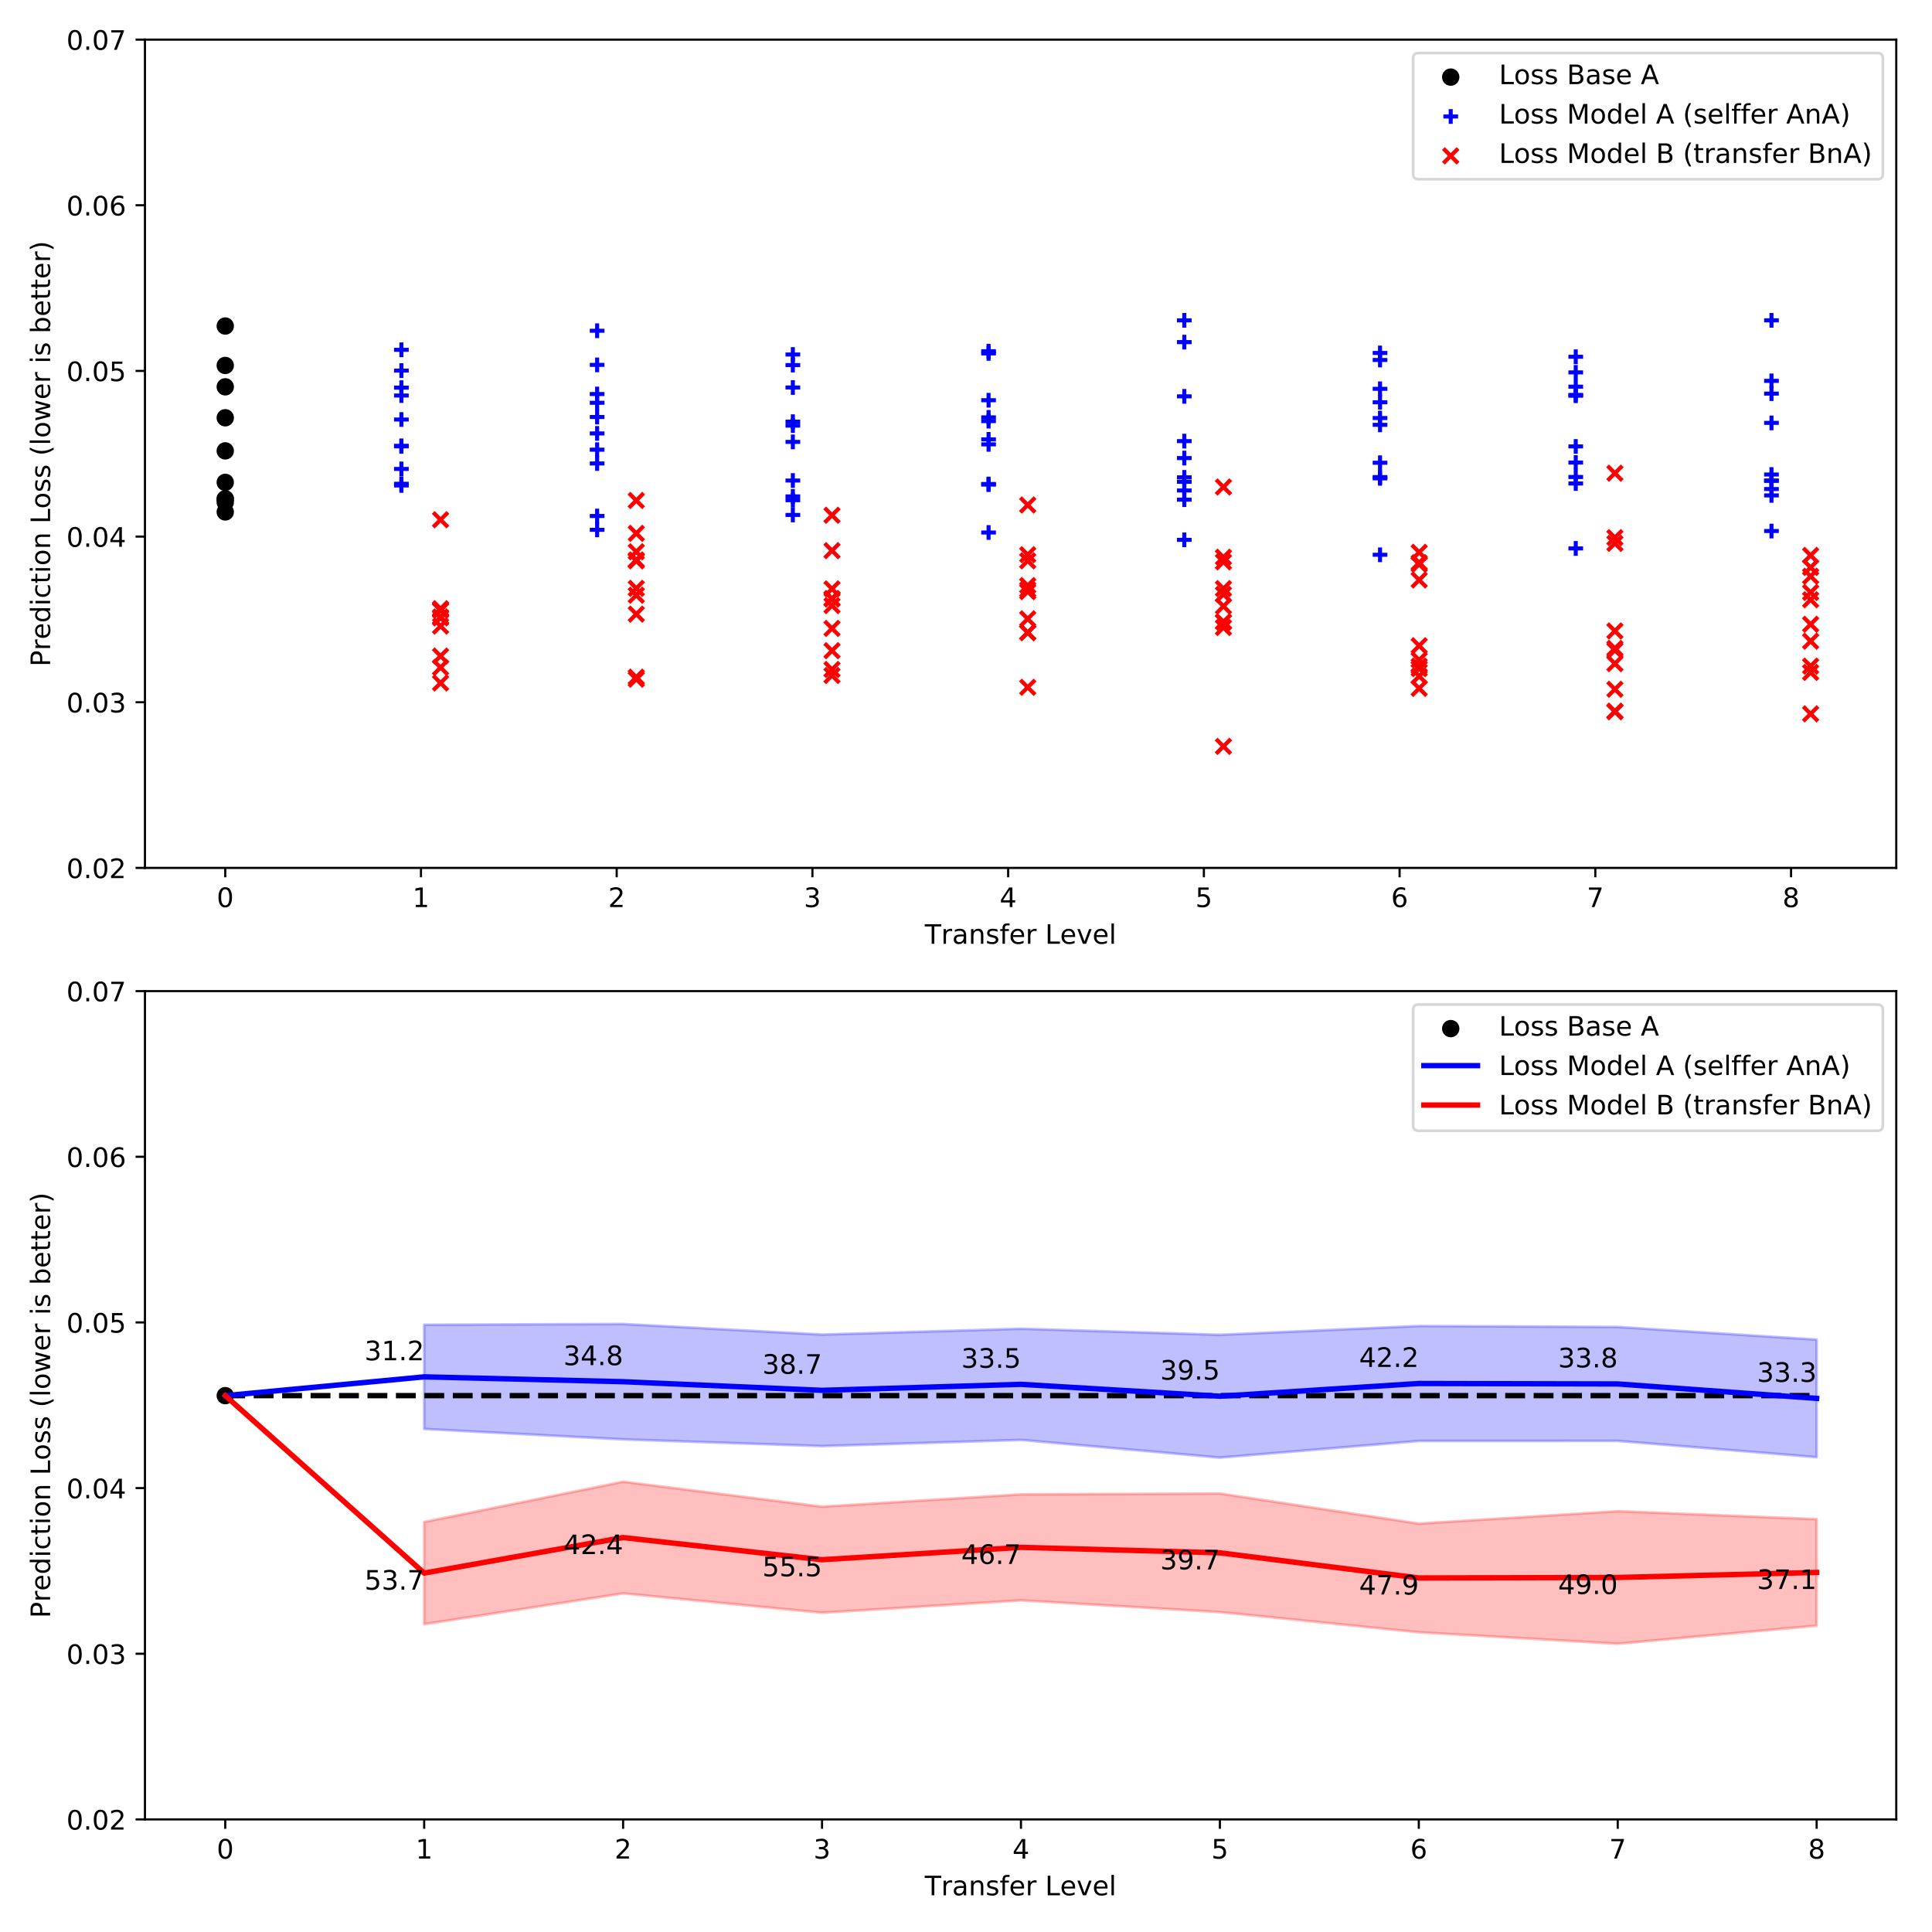 <?xml version="1.0" encoding="utf-8" standalone="no"?>
<!DOCTYPE svg PUBLIC "-//W3C//DTD SVG 1.1//EN"
  "http://www.w3.org/Graphics/SVG/1.1/DTD/svg11.dtd">
<!-- Created with matplotlib (https://matplotlib.org/) -->
<svg height="720pt" version="1.1" viewBox="0 0 720 720" width="720pt" xmlns="http://www.w3.org/2000/svg" xmlns:xlink="http://www.w3.org/1999/xlink">
 <defs>
  <style type="text/css">
*{stroke-linecap:butt;stroke-linejoin:round;}
  </style>
 </defs>
 <g id="figure_1">
  <g id="patch_1">
   <path d="M 0 720 
L 720 720 
L 720 0 
L 0 0 
z
" style="fill:#ffffff;"/>
  </g>
  <g id="axes_1">
   <g id="patch_2">
    <path d="M 54.02 323.44 
L 706.68 323.44 
L 706.68 14.76 
L 54.02 14.76 
z
" style="fill:#ffffff;"/>
   </g>
   <g id="PathCollection_1">
    <defs>
     <path d="M 0 2.739 
C 0.726 2.739 1.423 2.45 1.936 1.936 
C 2.45 1.423 2.739 0.726 2.739 0 
C 2.739 -0.726 2.45 -1.423 1.936 -1.936 
C 1.423 -2.45 0.726 -2.739 0 -2.739 
C -0.726 -2.739 -1.423 -2.45 -1.936 -1.936 
C -2.45 -1.423 -2.739 -0.726 -2.739 0 
C -2.739 0.726 -2.45 1.423 -1.936 1.936 
C -1.423 2.45 -0.726 2.739 0 2.739 
z
" id="m19eeda8e34" style="stroke:#000000;"/>
    </defs>
    <g clip-path="url(#p51af2cd73f)">
     <use style="stroke:#000000;" x="83.944" xlink:href="#m19eeda8e34" y="144.156"/>
     <use style="stroke:#000000;" x="83.944" xlink:href="#m19eeda8e34" y="179.76"/>
     <use style="stroke:#000000;" x="83.944" xlink:href="#m19eeda8e34" y="136.19"/>
     <use style="stroke:#000000;" x="83.944" xlink:href="#m19eeda8e34" y="185.953"/>
     <use style="stroke:#000000;" x="83.944" xlink:href="#m19eeda8e34" y="185.911"/>
     <use style="stroke:#000000;" x="83.944" xlink:href="#m19eeda8e34" y="155.693"/>
     <use style="stroke:#000000;" x="83.944" xlink:href="#m19eeda8e34" y="190.786"/>
     <use style="stroke:#000000;" x="83.944" xlink:href="#m19eeda8e34" y="121.5"/>
     <use style="stroke:#000000;" x="83.944" xlink:href="#m19eeda8e34" y="187.173"/>
     <use style="stroke:#000000;" x="83.944" xlink:href="#m19eeda8e34" y="168.026"/>
    </g>
   </g>
   <g id="PathCollection_2">
    <defs>
     <path d="M -2.739 0 
L 2.739 0 
M 0 2.739 
L 0 -2.739 
" id="mb17939848f" style="stroke:#0000ff;stroke-width:1.5;"/>
    </defs>
    <g clip-path="url(#p51af2cd73f)">
     <use style="fill:#0000ff;stroke:#0000ff;stroke-width:1.5;" x="149.591" xlink:href="#mb17939848f" y="130.369"/>
     <use style="fill:#0000ff;stroke:#0000ff;stroke-width:1.5;" x="149.591" xlink:href="#mb17939848f" y="144.471"/>
     <use style="fill:#0000ff;stroke:#0000ff;stroke-width:1.5;" x="149.591" xlink:href="#mb17939848f" y="156.338"/>
     <use style="fill:#0000ff;stroke:#0000ff;stroke-width:1.5;" x="149.591" xlink:href="#mb17939848f" y="166.144"/>
     <use style="fill:#0000ff;stroke:#0000ff;stroke-width:1.5;" x="149.591" xlink:href="#mb17939848f" y="174.751"/>
     <use style="fill:#0000ff;stroke:#0000ff;stroke-width:1.5;" x="149.591" xlink:href="#mb17939848f" y="147.4"/>
     <use style="fill:#0000ff;stroke:#0000ff;stroke-width:1.5;" x="149.591" xlink:href="#mb17939848f" y="138.103"/>
     <use style="fill:#0000ff;stroke:#0000ff;stroke-width:1.5;" x="149.591" xlink:href="#mb17939848f" y="180.912"/>
     <use style="fill:#0000ff;stroke:#0000ff;stroke-width:1.5;" x="149.591" xlink:href="#mb17939848f" y="180.296"/>
     <use style="fill:#0000ff;stroke:#0000ff;stroke-width:1.5;" x="149.591" xlink:href="#mb17939848f" y="166.343"/>
    </g>
   </g>
   <g id="PathCollection_3">
    <g clip-path="url(#p51af2cd73f)">
     <use style="fill:#0000ff;stroke:#0000ff;stroke-width:1.5;" x="222.532" xlink:href="#mb17939848f" y="123.263"/>
     <use style="fill:#0000ff;stroke:#0000ff;stroke-width:1.5;" x="222.532" xlink:href="#mb17939848f" y="155.403"/>
     <use style="fill:#0000ff;stroke:#0000ff;stroke-width:1.5;" x="222.532" xlink:href="#mb17939848f" y="150.108"/>
     <use style="fill:#0000ff;stroke:#0000ff;stroke-width:1.5;" x="222.532" xlink:href="#mb17939848f" y="192.298"/>
     <use style="fill:#0000ff;stroke:#0000ff;stroke-width:1.5;" x="222.532" xlink:href="#mb17939848f" y="197.453"/>
     <use style="fill:#0000ff;stroke:#0000ff;stroke-width:1.5;" x="222.532" xlink:href="#mb17939848f" y="146.842"/>
     <use style="fill:#0000ff;stroke:#0000ff;stroke-width:1.5;" x="222.532" xlink:href="#mb17939848f" y="135.981"/>
     <use style="fill:#0000ff;stroke:#0000ff;stroke-width:1.5;" x="222.532" xlink:href="#mb17939848f" y="167.588"/>
     <use style="fill:#0000ff;stroke:#0000ff;stroke-width:1.5;" x="222.532" xlink:href="#mb17939848f" y="161.524"/>
     <use style="fill:#0000ff;stroke:#0000ff;stroke-width:1.5;" x="222.532" xlink:href="#mb17939848f" y="172.724"/>
    </g>
   </g>
   <g id="PathCollection_4">
    <g clip-path="url(#p51af2cd73f)">
     <use style="fill:#0000ff;stroke:#0000ff;stroke-width:1.5;" x="295.473" xlink:href="#mb17939848f" y="136.052"/>
     <use style="fill:#0000ff;stroke:#0000ff;stroke-width:1.5;" x="295.473" xlink:href="#mb17939848f" y="157.138"/>
     <use style="fill:#0000ff;stroke:#0000ff;stroke-width:1.5;" x="295.473" xlink:href="#mb17939848f" y="164.681"/>
     <use style="fill:#0000ff;stroke:#0000ff;stroke-width:1.5;" x="295.473" xlink:href="#mb17939848f" y="184.991"/>
     <use style="fill:#0000ff;stroke:#0000ff;stroke-width:1.5;" x="295.473" xlink:href="#mb17939848f" y="191.906"/>
     <use style="fill:#0000ff;stroke:#0000ff;stroke-width:1.5;" x="295.473" xlink:href="#mb17939848f" y="132.11"/>
     <use style="fill:#0000ff;stroke:#0000ff;stroke-width:1.5;" x="295.473" xlink:href="#mb17939848f" y="158.604"/>
     <use style="fill:#0000ff;stroke:#0000ff;stroke-width:1.5;" x="295.473" xlink:href="#mb17939848f" y="179.072"/>
     <use style="fill:#0000ff;stroke:#0000ff;stroke-width:1.5;" x="295.473" xlink:href="#mb17939848f" y="186.42"/>
     <use style="fill:#0000ff;stroke:#0000ff;stroke-width:1.5;" x="295.473" xlink:href="#mb17939848f" y="144.412"/>
    </g>
   </g>
   <g id="PathCollection_5">
    <g clip-path="url(#p51af2cd73f)">
     <use style="fill:#0000ff;stroke:#0000ff;stroke-width:1.5;" x="368.414" xlink:href="#mb17939848f" y="130.88"/>
     <use style="fill:#0000ff;stroke:#0000ff;stroke-width:1.5;" x="368.414" xlink:href="#mb17939848f" y="149.156"/>
     <use style="fill:#0000ff;stroke:#0000ff;stroke-width:1.5;" x="368.414" xlink:href="#mb17939848f" y="165.606"/>
     <use style="fill:#0000ff;stroke:#0000ff;stroke-width:1.5;" x="368.414" xlink:href="#mb17939848f" y="163.731"/>
     <use style="fill:#0000ff;stroke:#0000ff;stroke-width:1.5;" x="368.414" xlink:href="#mb17939848f" y="180.373"/>
     <use style="fill:#0000ff;stroke:#0000ff;stroke-width:1.5;" x="368.414" xlink:href="#mb17939848f" y="131.702"/>
     <use style="fill:#0000ff;stroke:#0000ff;stroke-width:1.5;" x="368.414" xlink:href="#mb17939848f" y="155.535"/>
     <use style="fill:#0000ff;stroke:#0000ff;stroke-width:1.5;" x="368.414" xlink:href="#mb17939848f" y="156.939"/>
     <use style="fill:#0000ff;stroke:#0000ff;stroke-width:1.5;" x="368.414" xlink:href="#mb17939848f" y="198.445"/>
     <use style="fill:#0000ff;stroke:#0000ff;stroke-width:1.5;" x="368.414" xlink:href="#mb17939848f" y="180.595"/>
    </g>
   </g>
   <g id="PathCollection_6">
    <g clip-path="url(#p51af2cd73f)">
     <use style="fill:#0000ff;stroke:#0000ff;stroke-width:1.5;" x="441.354" xlink:href="#mb17939848f" y="127.496"/>
     <use style="fill:#0000ff;stroke:#0000ff;stroke-width:1.5;" x="441.354" xlink:href="#mb17939848f" y="170.705"/>
     <use style="fill:#0000ff;stroke:#0000ff;stroke-width:1.5;" x="441.354" xlink:href="#mb17939848f" y="164.391"/>
     <use style="fill:#0000ff;stroke:#0000ff;stroke-width:1.5;" x="441.354" xlink:href="#mb17939848f" y="177.894"/>
     <use style="fill:#0000ff;stroke:#0000ff;stroke-width:1.5;" x="441.354" xlink:href="#mb17939848f" y="201.184"/>
     <use style="fill:#0000ff;stroke:#0000ff;stroke-width:1.5;" x="441.354" xlink:href="#mb17939848f" y="147.707"/>
     <use style="fill:#0000ff;stroke:#0000ff;stroke-width:1.5;" x="441.354" xlink:href="#mb17939848f" y="119.38"/>
     <use style="fill:#0000ff;stroke:#0000ff;stroke-width:1.5;" x="441.354" xlink:href="#mb17939848f" y="182.787"/>
     <use style="fill:#0000ff;stroke:#0000ff;stroke-width:1.5;" x="441.354" xlink:href="#mb17939848f" y="186.204"/>
     <use style="fill:#0000ff;stroke:#0000ff;stroke-width:1.5;" x="441.354" xlink:href="#mb17939848f" y="179.552"/>
    </g>
   </g>
   <g id="PathCollection_7">
    <g clip-path="url(#p51af2cd73f)">
     <use style="fill:#0000ff;stroke:#0000ff;stroke-width:1.5;" x="514.295" xlink:href="#mb17939848f" y="134.15"/>
     <use style="fill:#0000ff;stroke:#0000ff;stroke-width:1.5;" x="514.295" xlink:href="#mb17939848f" y="177.788"/>
     <use style="fill:#0000ff;stroke:#0000ff;stroke-width:1.5;" x="514.295" xlink:href="#mb17939848f" y="172.451"/>
     <use style="fill:#0000ff;stroke:#0000ff;stroke-width:1.5;" x="514.295" xlink:href="#mb17939848f" y="144.894"/>
     <use style="fill:#0000ff;stroke:#0000ff;stroke-width:1.5;" x="514.295" xlink:href="#mb17939848f" y="206.753"/>
     <use style="fill:#0000ff;stroke:#0000ff;stroke-width:1.5;" x="514.295" xlink:href="#mb17939848f" y="149.91"/>
     <use style="fill:#0000ff;stroke:#0000ff;stroke-width:1.5;" x="514.295" xlink:href="#mb17939848f" y="131.535"/>
     <use style="fill:#0000ff;stroke:#0000ff;stroke-width:1.5;" x="514.295" xlink:href="#mb17939848f" y="155.791"/>
     <use style="fill:#0000ff;stroke:#0000ff;stroke-width:1.5;" x="514.295" xlink:href="#mb17939848f" y="178.263"/>
     <use style="fill:#0000ff;stroke:#0000ff;stroke-width:1.5;" x="514.295" xlink:href="#mb17939848f" y="158.324"/>
    </g>
   </g>
   <g id="PathCollection_8">
    <g clip-path="url(#p51af2cd73f)">
     <use style="fill:#0000ff;stroke:#0000ff;stroke-width:1.5;" x="587.236" xlink:href="#mb17939848f" y="147.174"/>
     <use style="fill:#0000ff;stroke:#0000ff;stroke-width:1.5;" x="587.236" xlink:href="#mb17939848f" y="132.96"/>
     <use style="fill:#0000ff;stroke:#0000ff;stroke-width:1.5;" x="587.236" xlink:href="#mb17939848f" y="166.375"/>
     <use style="fill:#0000ff;stroke:#0000ff;stroke-width:1.5;" x="587.236" xlink:href="#mb17939848f" y="180.183"/>
     <use style="fill:#0000ff;stroke:#0000ff;stroke-width:1.5;" x="587.236" xlink:href="#mb17939848f" y="177.764"/>
     <use style="fill:#0000ff;stroke:#0000ff;stroke-width:1.5;" x="587.236" xlink:href="#mb17939848f" y="144.098"/>
     <use style="fill:#0000ff;stroke:#0000ff;stroke-width:1.5;" x="587.236" xlink:href="#mb17939848f" y="138.774"/>
     <use style="fill:#0000ff;stroke:#0000ff;stroke-width:1.5;" x="587.236" xlink:href="#mb17939848f" y="204.385"/>
     <use style="fill:#0000ff;stroke:#0000ff;stroke-width:1.5;" x="587.236" xlink:href="#mb17939848f" y="147.474"/>
     <use style="fill:#0000ff;stroke:#0000ff;stroke-width:1.5;" x="587.236" xlink:href="#mb17939848f" y="172.374"/>
    </g>
   </g>
   <g id="PathCollection_9">
    <g clip-path="url(#p51af2cd73f)">
     <use style="fill:#0000ff;stroke:#0000ff;stroke-width:1.5;" x="660.177" xlink:href="#mb17939848f" y="119.375"/>
     <use style="fill:#0000ff;stroke:#0000ff;stroke-width:1.5;" x="660.177" xlink:href="#mb17939848f" y="179.076"/>
     <use style="fill:#0000ff;stroke:#0000ff;stroke-width:1.5;" x="660.177" xlink:href="#mb17939848f" y="184.623"/>
     <use style="fill:#0000ff;stroke:#0000ff;stroke-width:1.5;" x="660.177" xlink:href="#mb17939848f" y="176.824"/>
     <use style="fill:#0000ff;stroke:#0000ff;stroke-width:1.5;" x="660.177" xlink:href="#mb17939848f" y="197.899"/>
     <use style="fill:#0000ff;stroke:#0000ff;stroke-width:1.5;" x="660.177" xlink:href="#mb17939848f" y="141.937"/>
     <use style="fill:#0000ff;stroke:#0000ff;stroke-width:1.5;" x="660.177" xlink:href="#mb17939848f" y="157.599"/>
     <use style="fill:#0000ff;stroke:#0000ff;stroke-width:1.5;" x="660.177" xlink:href="#mb17939848f" y="182.243"/>
     <use style="fill:#0000ff;stroke:#0000ff;stroke-width:1.5;" x="660.177" xlink:href="#mb17939848f" y="179.2"/>
     <use style="fill:#0000ff;stroke:#0000ff;stroke-width:1.5;" x="660.177" xlink:href="#mb17939848f" y="146.689"/>
    </g>
   </g>
   <g id="PathCollection_10">
    <defs>
     <path d="M -2.739 2.739 
L 2.739 -2.739 
M -2.739 -2.739 
L 2.739 2.739 
" id="m2fbec77ce5" style="stroke:#ff0000;stroke-width:1.5;"/>
    </defs>
    <g clip-path="url(#p51af2cd73f)">
     <use style="fill:#ff0000;stroke:#ff0000;stroke-width:1.5;" x="164.179" xlink:href="#m2fbec77ce5" y="254.526"/>
     <use style="fill:#ff0000;stroke:#ff0000;stroke-width:1.5;" x="164.179" xlink:href="#m2fbec77ce5" y="248.754"/>
     <use style="fill:#ff0000;stroke:#ff0000;stroke-width:1.5;" x="164.179" xlink:href="#m2fbec77ce5" y="227.457"/>
     <use style="fill:#ff0000;stroke:#ff0000;stroke-width:1.5;" x="164.179" xlink:href="#m2fbec77ce5" y="226.846"/>
     <use style="fill:#ff0000;stroke:#ff0000;stroke-width:1.5;" x="164.179" xlink:href="#m2fbec77ce5" y="193.694"/>
     <use style="fill:#ff0000;stroke:#ff0000;stroke-width:1.5;" x="164.179" xlink:href="#m2fbec77ce5" y="227.172"/>
     <use style="fill:#ff0000;stroke:#ff0000;stroke-width:1.5;" x="164.179" xlink:href="#m2fbec77ce5" y="233.326"/>
     <use style="fill:#ff0000;stroke:#ff0000;stroke-width:1.5;" x="164.179" xlink:href="#m2fbec77ce5" y="244.484"/>
     <use style="fill:#ff0000;stroke:#ff0000;stroke-width:1.5;" x="164.179" xlink:href="#m2fbec77ce5" y="229.92"/>
     <use style="fill:#ff0000;stroke:#ff0000;stroke-width:1.5;" x="164.179" xlink:href="#m2fbec77ce5" y="230.273"/>
    </g>
   </g>
   <g id="PathCollection_11">
    <g clip-path="url(#p51af2cd73f)">
     <use style="fill:#ff0000;stroke:#ff0000;stroke-width:1.5;" x="237.12" xlink:href="#m2fbec77ce5" y="252.348"/>
     <use style="fill:#ff0000;stroke:#ff0000;stroke-width:1.5;" x="237.12" xlink:href="#m2fbec77ce5" y="208.67"/>
     <use style="fill:#ff0000;stroke:#ff0000;stroke-width:1.5;" x="237.12" xlink:href="#m2fbec77ce5" y="253.121"/>
     <use style="fill:#ff0000;stroke:#ff0000;stroke-width:1.5;" x="237.12" xlink:href="#m2fbec77ce5" y="219.26"/>
     <use style="fill:#ff0000;stroke:#ff0000;stroke-width:1.5;" x="237.12" xlink:href="#m2fbec77ce5" y="198.767"/>
     <use style="fill:#ff0000;stroke:#ff0000;stroke-width:1.5;" x="237.12" xlink:href="#m2fbec77ce5" y="186.508"/>
     <use style="fill:#ff0000;stroke:#ff0000;stroke-width:1.5;" x="237.12" xlink:href="#m2fbec77ce5" y="228.87"/>
     <use style="fill:#ff0000;stroke:#ff0000;stroke-width:1.5;" x="237.12" xlink:href="#m2fbec77ce5" y="209.008"/>
     <use style="fill:#ff0000;stroke:#ff0000;stroke-width:1.5;" x="237.12" xlink:href="#m2fbec77ce5" y="205.626"/>
     <use style="fill:#ff0000;stroke:#ff0000;stroke-width:1.5;" x="237.12" xlink:href="#m2fbec77ce5" y="221.823"/>
    </g>
   </g>
   <g id="PathCollection_12">
    <g clip-path="url(#p51af2cd73f)">
     <use style="fill:#ff0000;stroke:#ff0000;stroke-width:1.5;" x="310.061" xlink:href="#m2fbec77ce5" y="223.236"/>
     <use style="fill:#ff0000;stroke:#ff0000;stroke-width:1.5;" x="310.061" xlink:href="#m2fbec77ce5" y="242.496"/>
     <use style="fill:#ff0000;stroke:#ff0000;stroke-width:1.5;" x="310.061" xlink:href="#m2fbec77ce5" y="251.738"/>
     <use style="fill:#ff0000;stroke:#ff0000;stroke-width:1.5;" x="310.061" xlink:href="#m2fbec77ce5" y="234.196"/>
     <use style="fill:#ff0000;stroke:#ff0000;stroke-width:1.5;" x="310.061" xlink:href="#m2fbec77ce5" y="192.015"/>
     <use style="fill:#ff0000;stroke:#ff0000;stroke-width:1.5;" x="310.061" xlink:href="#m2fbec77ce5" y="205.217"/>
     <use style="fill:#ff0000;stroke:#ff0000;stroke-width:1.5;" x="310.061" xlink:href="#m2fbec77ce5" y="223.039"/>
     <use style="fill:#ff0000;stroke:#ff0000;stroke-width:1.5;" x="310.061" xlink:href="#m2fbec77ce5" y="219.455"/>
     <use style="fill:#ff0000;stroke:#ff0000;stroke-width:1.5;" x="310.061" xlink:href="#m2fbec77ce5" y="225.689"/>
     <use style="fill:#ff0000;stroke:#ff0000;stroke-width:1.5;" x="310.061" xlink:href="#m2fbec77ce5" y="249.499"/>
    </g>
   </g>
   <g id="PathCollection_13">
    <g clip-path="url(#p51af2cd73f)">
     <use style="fill:#ff0000;stroke:#ff0000;stroke-width:1.5;" x="383.002" xlink:href="#m2fbec77ce5" y="256.134"/>
     <use style="fill:#ff0000;stroke:#ff0000;stroke-width:1.5;" x="383.002" xlink:href="#m2fbec77ce5" y="218.221"/>
     <use style="fill:#ff0000;stroke:#ff0000;stroke-width:1.5;" x="383.002" xlink:href="#m2fbec77ce5" y="235.77"/>
     <use style="fill:#ff0000;stroke:#ff0000;stroke-width:1.5;" x="383.002" xlink:href="#m2fbec77ce5" y="219.699"/>
     <use style="fill:#ff0000;stroke:#ff0000;stroke-width:1.5;" x="383.002" xlink:href="#m2fbec77ce5" y="206.718"/>
     <use style="fill:#ff0000;stroke:#ff0000;stroke-width:1.5;" x="383.002" xlink:href="#m2fbec77ce5" y="188.195"/>
     <use style="fill:#ff0000;stroke:#ff0000;stroke-width:1.5;" x="383.002" xlink:href="#m2fbec77ce5" y="220.488"/>
     <use style="fill:#ff0000;stroke:#ff0000;stroke-width:1.5;" x="383.002" xlink:href="#m2fbec77ce5" y="230.616"/>
     <use style="fill:#ff0000;stroke:#ff0000;stroke-width:1.5;" x="383.002" xlink:href="#m2fbec77ce5" y="209.001"/>
     <use style="fill:#ff0000;stroke:#ff0000;stroke-width:1.5;" x="383.002" xlink:href="#m2fbec77ce5" y="235.711"/>
    </g>
   </g>
   <g id="PathCollection_14">
    <g clip-path="url(#p51af2cd73f)">
     <use style="fill:#ff0000;stroke:#ff0000;stroke-width:1.5;" x="455.943" xlink:href="#m2fbec77ce5" y="233.858"/>
     <use style="fill:#ff0000;stroke:#ff0000;stroke-width:1.5;" x="455.943" xlink:href="#m2fbec77ce5" y="209.387"/>
     <use style="fill:#ff0000;stroke:#ff0000;stroke-width:1.5;" x="455.943" xlink:href="#m2fbec77ce5" y="278.153"/>
     <use style="fill:#ff0000;stroke:#ff0000;stroke-width:1.5;" x="455.943" xlink:href="#m2fbec77ce5" y="221.502"/>
     <use style="fill:#ff0000;stroke:#ff0000;stroke-width:1.5;" x="455.943" xlink:href="#m2fbec77ce5" y="231.796"/>
     <use style="fill:#ff0000;stroke:#ff0000;stroke-width:1.5;" x="455.943" xlink:href="#m2fbec77ce5" y="181.497"/>
     <use style="fill:#ff0000;stroke:#ff0000;stroke-width:1.5;" x="455.943" xlink:href="#m2fbec77ce5" y="231.766"/>
     <use style="fill:#ff0000;stroke:#ff0000;stroke-width:1.5;" x="455.943" xlink:href="#m2fbec77ce5" y="207.668"/>
     <use style="fill:#ff0000;stroke:#ff0000;stroke-width:1.5;" x="455.943" xlink:href="#m2fbec77ce5" y="219.358"/>
     <use style="fill:#ff0000;stroke:#ff0000;stroke-width:1.5;" x="455.943" xlink:href="#m2fbec77ce5" y="225.931"/>
    </g>
   </g>
   <g id="PathCollection_15">
    <g clip-path="url(#p51af2cd73f)">
     <use style="fill:#ff0000;stroke:#ff0000;stroke-width:1.5;" x="528.883" xlink:href="#m2fbec77ce5" y="252.004"/>
     <use style="fill:#ff0000;stroke:#ff0000;stroke-width:1.5;" x="528.883" xlink:href="#m2fbec77ce5" y="249.175"/>
     <use style="fill:#ff0000;stroke:#ff0000;stroke-width:1.5;" x="528.883" xlink:href="#m2fbec77ce5" y="256.533"/>
     <use style="fill:#ff0000;stroke:#ff0000;stroke-width:1.5;" x="528.883" xlink:href="#m2fbec77ce5" y="245.968"/>
     <use style="fill:#ff0000;stroke:#ff0000;stroke-width:1.5;" x="528.883" xlink:href="#m2fbec77ce5" y="209.699"/>
     <use style="fill:#ff0000;stroke:#ff0000;stroke-width:1.5;" x="528.883" xlink:href="#m2fbec77ce5" y="216.144"/>
     <use style="fill:#ff0000;stroke:#ff0000;stroke-width:1.5;" x="528.883" xlink:href="#m2fbec77ce5" y="205.83"/>
     <use style="fill:#ff0000;stroke:#ff0000;stroke-width:1.5;" x="528.883" xlink:href="#m2fbec77ce5" y="248.243"/>
     <use style="fill:#ff0000;stroke:#ff0000;stroke-width:1.5;" x="528.883" xlink:href="#m2fbec77ce5" y="210.286"/>
     <use style="fill:#ff0000;stroke:#ff0000;stroke-width:1.5;" x="528.883" xlink:href="#m2fbec77ce5" y="240.655"/>
    </g>
   </g>
   <g id="PathCollection_16">
    <g clip-path="url(#p51af2cd73f)">
     <use style="fill:#ff0000;stroke:#ff0000;stroke-width:1.5;" x="601.824" xlink:href="#m2fbec77ce5" y="265.248"/>
     <use style="fill:#ff0000;stroke:#ff0000;stroke-width:1.5;" x="601.824" xlink:href="#m2fbec77ce5" y="242.326"/>
     <use style="fill:#ff0000;stroke:#ff0000;stroke-width:1.5;" x="601.824" xlink:href="#m2fbec77ce5" y="256.867"/>
     <use style="fill:#ff0000;stroke:#ff0000;stroke-width:1.5;" x="601.824" xlink:href="#m2fbec77ce5" y="265.028"/>
     <use style="fill:#ff0000;stroke:#ff0000;stroke-width:1.5;" x="601.824" xlink:href="#m2fbec77ce5" y="235.141"/>
     <use style="fill:#ff0000;stroke:#ff0000;stroke-width:1.5;" x="601.824" xlink:href="#m2fbec77ce5" y="200.367"/>
     <use style="fill:#ff0000;stroke:#ff0000;stroke-width:1.5;" x="601.824" xlink:href="#m2fbec77ce5" y="202.499"/>
     <use style="fill:#ff0000;stroke:#ff0000;stroke-width:1.5;" x="601.824" xlink:href="#m2fbec77ce5" y="241.642"/>
     <use style="fill:#ff0000;stroke:#ff0000;stroke-width:1.5;" x="601.824" xlink:href="#m2fbec77ce5" y="176.346"/>
     <use style="fill:#ff0000;stroke:#ff0000;stroke-width:1.5;" x="601.824" xlink:href="#m2fbec77ce5" y="247.315"/>
    </g>
   </g>
   <g id="PathCollection_17">
    <g clip-path="url(#p51af2cd73f)">
     <use style="fill:#ff0000;stroke:#ff0000;stroke-width:1.5;" x="674.765" xlink:href="#m2fbec77ce5" y="250.589"/>
     <use style="fill:#ff0000;stroke:#ff0000;stroke-width:1.5;" x="674.765" xlink:href="#m2fbec77ce5" y="248.248"/>
     <use style="fill:#ff0000;stroke:#ff0000;stroke-width:1.5;" x="674.765" xlink:href="#m2fbec77ce5" y="232.646"/>
     <use style="fill:#ff0000;stroke:#ff0000;stroke-width:1.5;" x="674.765" xlink:href="#m2fbec77ce5" y="266.025"/>
     <use style="fill:#ff0000;stroke:#ff0000;stroke-width:1.5;" x="674.765" xlink:href="#m2fbec77ce5" y="223.519"/>
     <use style="fill:#ff0000;stroke:#ff0000;stroke-width:1.5;" x="674.765" xlink:href="#m2fbec77ce5" y="211.473"/>
     <use style="fill:#ff0000;stroke:#ff0000;stroke-width:1.5;" x="674.765" xlink:href="#m2fbec77ce5" y="214.753"/>
     <use style="fill:#ff0000;stroke:#ff0000;stroke-width:1.5;" x="674.765" xlink:href="#m2fbec77ce5" y="220.796"/>
     <use style="fill:#ff0000;stroke:#ff0000;stroke-width:1.5;" x="674.765" xlink:href="#m2fbec77ce5" y="206.978"/>
     <use style="fill:#ff0000;stroke:#ff0000;stroke-width:1.5;" x="674.765" xlink:href="#m2fbec77ce5" y="238.95"/>
    </g>
   </g>
   <g id="matplotlib.axis_1">
    <g id="xtick_1">
     <g id="line2d_1">
      <defs>
       <path d="M 0 0 
L 0 3.5 
" id="me2db07252e" style="stroke:#000000;stroke-width:0.8;"/>
      </defs>
      <g>
       <use style="stroke:#000000;stroke-width:0.8;" x="83.944" xlink:href="#me2db07252e" y="323.44"/>
      </g>
     </g>
     <g id="text_1">
      <!-- 0 -->
      <defs>
       <path d="M 31.781 66.406 
Q 24.172 66.406 20.328 58.906 
Q 16.5 51.422 16.5 36.375 
Q 16.5 21.391 20.328 13.891 
Q 24.172 6.391 31.781 6.391 
Q 39.453 6.391 43.281 13.891 
Q 47.125 21.391 47.125 36.375 
Q 47.125 51.422 43.281 58.906 
Q 39.453 66.406 31.781 66.406 
z
M 31.781 74.219 
Q 44.047 74.219 50.516 64.516 
Q 56.984 54.828 56.984 36.375 
Q 56.984 17.969 50.516 8.266 
Q 44.047 -1.422 31.781 -1.422 
Q 19.531 -1.422 13.062 8.266 
Q 6.594 17.969 6.594 36.375 
Q 6.594 54.828 13.062 64.516 
Q 19.531 74.219 31.781 74.219 
z
" id="DejaVuSans-48"/>
      </defs>
      <g transform="translate(80.763 338.038)scale(0.1 -0.1)">
       <use xlink:href="#DejaVuSans-48"/>
      </g>
     </g>
    </g>
    <g id="xtick_2">
     <g id="line2d_2">
      <g>
       <use style="stroke:#000000;stroke-width:0.8;" x="156.885" xlink:href="#me2db07252e" y="323.44"/>
      </g>
     </g>
     <g id="text_2">
      <!-- 1 -->
      <defs>
       <path d="M 12.406 8.297 
L 28.516 8.297 
L 28.516 63.922 
L 10.984 60.406 
L 10.984 69.391 
L 28.422 72.906 
L 38.281 72.906 
L 38.281 8.297 
L 54.391 8.297 
L 54.391 0 
L 12.406 0 
z
" id="DejaVuSans-49"/>
      </defs>
      <g transform="translate(153.704 338.038)scale(0.1 -0.1)">
       <use xlink:href="#DejaVuSans-49"/>
      </g>
     </g>
    </g>
    <g id="xtick_3">
     <g id="line2d_3">
      <g>
       <use style="stroke:#000000;stroke-width:0.8;" x="229.826" xlink:href="#me2db07252e" y="323.44"/>
      </g>
     </g>
     <g id="text_3">
      <!-- 2 -->
      <defs>
       <path d="M 19.188 8.297 
L 53.609 8.297 
L 53.609 0 
L 7.328 0 
L 7.328 8.297 
Q 12.938 14.109 22.625 23.891 
Q 32.328 33.688 34.812 36.531 
Q 39.547 41.844 41.422 45.531 
Q 43.312 49.219 43.312 52.781 
Q 43.312 58.594 39.234 62.25 
Q 35.156 65.922 28.609 65.922 
Q 23.969 65.922 18.812 64.312 
Q 13.672 62.703 7.812 59.422 
L 7.812 69.391 
Q 13.766 71.781 18.938 73 
Q 24.125 74.219 28.422 74.219 
Q 39.75 74.219 46.484 68.547 
Q 53.219 62.891 53.219 53.422 
Q 53.219 48.922 51.531 44.891 
Q 49.859 40.875 45.406 35.406 
Q 44.188 33.984 37.641 27.219 
Q 31.109 20.453 19.188 8.297 
z
" id="DejaVuSans-50"/>
      </defs>
      <g transform="translate(226.645 338.038)scale(0.1 -0.1)">
       <use xlink:href="#DejaVuSans-50"/>
      </g>
     </g>
    </g>
    <g id="xtick_4">
     <g id="line2d_4">
      <g>
       <use style="stroke:#000000;stroke-width:0.8;" x="302.767" xlink:href="#me2db07252e" y="323.44"/>
      </g>
     </g>
     <g id="text_4">
      <!-- 3 -->
      <defs>
       <path d="M 40.578 39.312 
Q 47.656 37.797 51.625 33 
Q 55.609 28.219 55.609 21.188 
Q 55.609 10.406 48.188 4.484 
Q 40.766 -1.422 27.094 -1.422 
Q 22.516 -1.422 17.656 -0.516 
Q 12.797 0.391 7.625 2.203 
L 7.625 11.719 
Q 11.719 9.328 16.594 8.109 
Q 21.484 6.891 26.812 6.891 
Q 36.078 6.891 40.938 10.547 
Q 45.797 14.203 45.797 21.188 
Q 45.797 27.641 41.281 31.266 
Q 36.766 34.906 28.719 34.906 
L 20.219 34.906 
L 20.219 43.016 
L 29.109 43.016 
Q 36.375 43.016 40.234 45.922 
Q 44.094 48.828 44.094 54.297 
Q 44.094 59.906 40.109 62.906 
Q 36.141 65.922 28.719 65.922 
Q 24.656 65.922 20.016 65.031 
Q 15.375 64.156 9.812 62.312 
L 9.812 71.094 
Q 15.438 72.656 20.344 73.438 
Q 25.25 74.219 29.594 74.219 
Q 40.828 74.219 47.359 69.109 
Q 53.906 64.016 53.906 55.328 
Q 53.906 49.266 50.438 45.094 
Q 46.969 40.922 40.578 39.312 
z
" id="DejaVuSans-51"/>
      </defs>
      <g transform="translate(299.585 338.038)scale(0.1 -0.1)">
       <use xlink:href="#DejaVuSans-51"/>
      </g>
     </g>
    </g>
    <g id="xtick_5">
     <g id="line2d_5">
      <g>
       <use style="stroke:#000000;stroke-width:0.8;" x="375.708" xlink:href="#me2db07252e" y="323.44"/>
      </g>
     </g>
     <g id="text_5">
      <!-- 4 -->
      <defs>
       <path d="M 37.797 64.312 
L 12.891 25.391 
L 37.797 25.391 
z
M 35.203 72.906 
L 47.609 72.906 
L 47.609 25.391 
L 58.016 25.391 
L 58.016 17.188 
L 47.609 17.188 
L 47.609 0 
L 37.797 0 
L 37.797 17.188 
L 4.891 17.188 
L 4.891 26.703 
z
" id="DejaVuSans-52"/>
      </defs>
      <g transform="translate(372.526 338.038)scale(0.1 -0.1)">
       <use xlink:href="#DejaVuSans-52"/>
      </g>
     </g>
    </g>
    <g id="xtick_6">
     <g id="line2d_6">
      <g>
       <use style="stroke:#000000;stroke-width:0.8;" x="448.648" xlink:href="#me2db07252e" y="323.44"/>
      </g>
     </g>
     <g id="text_6">
      <!-- 5 -->
      <defs>
       <path d="M 10.797 72.906 
L 49.516 72.906 
L 49.516 64.594 
L 19.828 64.594 
L 19.828 46.734 
Q 21.969 47.469 24.109 47.828 
Q 26.266 48.188 28.422 48.188 
Q 40.625 48.188 47.75 41.5 
Q 54.891 34.812 54.891 23.391 
Q 54.891 11.625 47.562 5.094 
Q 40.234 -1.422 26.906 -1.422 
Q 22.312 -1.422 17.547 -0.641 
Q 12.797 0.141 7.719 1.703 
L 7.719 11.625 
Q 12.109 9.234 16.797 8.062 
Q 21.484 6.891 26.703 6.891 
Q 35.156 6.891 40.078 11.328 
Q 45.016 15.766 45.016 23.391 
Q 45.016 31 40.078 35.438 
Q 35.156 39.891 26.703 39.891 
Q 22.75 39.891 18.812 39.016 
Q 14.891 38.141 10.797 36.281 
z
" id="DejaVuSans-53"/>
      </defs>
      <g transform="translate(445.467 338.038)scale(0.1 -0.1)">
       <use xlink:href="#DejaVuSans-53"/>
      </g>
     </g>
    </g>
    <g id="xtick_7">
     <g id="line2d_7">
      <g>
       <use style="stroke:#000000;stroke-width:0.8;" x="521.589" xlink:href="#me2db07252e" y="323.44"/>
      </g>
     </g>
     <g id="text_7">
      <!-- 6 -->
      <defs>
       <path d="M 33.016 40.375 
Q 26.375 40.375 22.484 35.828 
Q 18.609 31.297 18.609 23.391 
Q 18.609 15.531 22.484 10.953 
Q 26.375 6.391 33.016 6.391 
Q 39.656 6.391 43.531 10.953 
Q 47.406 15.531 47.406 23.391 
Q 47.406 31.297 43.531 35.828 
Q 39.656 40.375 33.016 40.375 
z
M 52.594 71.297 
L 52.594 62.312 
Q 48.875 64.062 45.094 64.984 
Q 41.312 65.922 37.594 65.922 
Q 27.828 65.922 22.672 59.328 
Q 17.531 52.734 16.797 39.406 
Q 19.672 43.656 24.016 45.922 
Q 28.375 48.188 33.594 48.188 
Q 44.578 48.188 50.953 41.516 
Q 57.328 34.859 57.328 23.391 
Q 57.328 12.156 50.688 5.359 
Q 44.047 -1.422 33.016 -1.422 
Q 20.359 -1.422 13.672 8.266 
Q 6.984 17.969 6.984 36.375 
Q 6.984 53.656 15.188 63.938 
Q 23.391 74.219 37.203 74.219 
Q 40.922 74.219 44.703 73.484 
Q 48.484 72.75 52.594 71.297 
z
" id="DejaVuSans-54"/>
      </defs>
      <g transform="translate(518.408 338.038)scale(0.1 -0.1)">
       <use xlink:href="#DejaVuSans-54"/>
      </g>
     </g>
    </g>
    <g id="xtick_8">
     <g id="line2d_8">
      <g>
       <use style="stroke:#000000;stroke-width:0.8;" x="594.53" xlink:href="#me2db07252e" y="323.44"/>
      </g>
     </g>
     <g id="text_8">
      <!-- 7 -->
      <defs>
       <path d="M 8.203 72.906 
L 55.078 72.906 
L 55.078 68.703 
L 28.609 0 
L 18.312 0 
L 43.219 64.594 
L 8.203 64.594 
z
" id="DejaVuSans-55"/>
      </defs>
      <g transform="translate(591.349 338.038)scale(0.1 -0.1)">
       <use xlink:href="#DejaVuSans-55"/>
      </g>
     </g>
    </g>
    <g id="xtick_9">
     <g id="line2d_9">
      <g>
       <use style="stroke:#000000;stroke-width:0.8;" x="667.471" xlink:href="#me2db07252e" y="323.44"/>
      </g>
     </g>
     <g id="text_9">
      <!-- 8 -->
      <defs>
       <path d="M 31.781 34.625 
Q 24.75 34.625 20.719 30.859 
Q 16.703 27.094 16.703 20.516 
Q 16.703 13.922 20.719 10.156 
Q 24.75 6.391 31.781 6.391 
Q 38.812 6.391 42.859 10.172 
Q 46.922 13.969 46.922 20.516 
Q 46.922 27.094 42.891 30.859 
Q 38.875 34.625 31.781 34.625 
z
M 21.922 38.812 
Q 15.578 40.375 12.031 44.719 
Q 8.5 49.078 8.5 55.328 
Q 8.5 64.062 14.719 69.141 
Q 20.953 74.219 31.781 74.219 
Q 42.672 74.219 48.875 69.141 
Q 55.078 64.062 55.078 55.328 
Q 55.078 49.078 51.531 44.719 
Q 48 40.375 41.703 38.812 
Q 48.828 37.156 52.797 32.312 
Q 56.781 27.484 56.781 20.516 
Q 56.781 9.906 50.312 4.234 
Q 43.844 -1.422 31.781 -1.422 
Q 19.734 -1.422 13.25 4.234 
Q 6.781 9.906 6.781 20.516 
Q 6.781 27.484 10.781 32.312 
Q 14.797 37.156 21.922 38.812 
z
M 18.312 54.391 
Q 18.312 48.734 21.844 45.562 
Q 25.391 42.391 31.781 42.391 
Q 38.141 42.391 41.719 45.562 
Q 45.312 48.734 45.312 54.391 
Q 45.312 60.062 41.719 63.234 
Q 38.141 66.406 31.781 66.406 
Q 25.391 66.406 21.844 63.234 
Q 18.312 60.062 18.312 54.391 
z
" id="DejaVuSans-56"/>
      </defs>
      <g transform="translate(664.29 338.038)scale(0.1 -0.1)">
       <use xlink:href="#DejaVuSans-56"/>
      </g>
     </g>
    </g>
    <g id="text_10">
     <!-- Transfer Level -->
     <defs>
      <path d="M -0.297 72.906 
L 61.375 72.906 
L 61.375 64.594 
L 35.5 64.594 
L 35.5 0 
L 25.594 0 
L 25.594 64.594 
L -0.297 64.594 
z
" id="DejaVuSans-84"/>
      <path d="M 41.109 46.297 
Q 39.594 47.172 37.812 47.578 
Q 36.031 48 33.891 48 
Q 26.266 48 22.188 43.047 
Q 18.109 38.094 18.109 28.812 
L 18.109 0 
L 9.078 0 
L 9.078 54.688 
L 18.109 54.688 
L 18.109 46.188 
Q 20.953 51.172 25.484 53.578 
Q 30.031 56 36.531 56 
Q 37.453 56 38.578 55.875 
Q 39.703 55.766 41.062 55.516 
z
" id="DejaVuSans-114"/>
      <path d="M 34.281 27.484 
Q 23.391 27.484 19.188 25 
Q 14.984 22.516 14.984 16.5 
Q 14.984 11.719 18.141 8.906 
Q 21.297 6.109 26.703 6.109 
Q 34.188 6.109 38.703 11.406 
Q 43.219 16.703 43.219 25.484 
L 43.219 27.484 
z
M 52.203 31.203 
L 52.203 0 
L 43.219 0 
L 43.219 8.297 
Q 40.141 3.328 35.547 0.953 
Q 30.953 -1.422 24.312 -1.422 
Q 15.922 -1.422 10.953 3.297 
Q 6 8.016 6 15.922 
Q 6 25.141 12.172 29.828 
Q 18.359 34.516 30.609 34.516 
L 43.219 34.516 
L 43.219 35.406 
Q 43.219 41.609 39.141 45 
Q 35.062 48.391 27.688 48.391 
Q 23 48.391 18.547 47.266 
Q 14.109 46.141 10.016 43.891 
L 10.016 52.203 
Q 14.938 54.109 19.578 55.047 
Q 24.219 56 28.609 56 
Q 40.484 56 46.344 49.844 
Q 52.203 43.703 52.203 31.203 
z
" id="DejaVuSans-97"/>
      <path d="M 54.891 33.016 
L 54.891 0 
L 45.906 0 
L 45.906 32.719 
Q 45.906 40.484 42.875 44.328 
Q 39.844 48.188 33.797 48.188 
Q 26.516 48.188 22.312 43.547 
Q 18.109 38.922 18.109 30.906 
L 18.109 0 
L 9.078 0 
L 9.078 54.688 
L 18.109 54.688 
L 18.109 46.188 
Q 21.344 51.125 25.703 53.562 
Q 30.078 56 35.797 56 
Q 45.219 56 50.047 50.172 
Q 54.891 44.344 54.891 33.016 
z
" id="DejaVuSans-110"/>
      <path d="M 44.281 53.078 
L 44.281 44.578 
Q 40.484 46.531 36.375 47.5 
Q 32.281 48.484 27.875 48.484 
Q 21.188 48.484 17.844 46.438 
Q 14.5 44.391 14.5 40.281 
Q 14.5 37.156 16.891 35.375 
Q 19.281 33.594 26.516 31.984 
L 29.594 31.297 
Q 39.156 29.25 43.188 25.516 
Q 47.219 21.781 47.219 15.094 
Q 47.219 7.469 41.188 3.016 
Q 35.156 -1.422 24.609 -1.422 
Q 20.219 -1.422 15.453 -0.562 
Q 10.688 0.297 5.422 2 
L 5.422 11.281 
Q 10.406 8.688 15.234 7.391 
Q 20.062 6.109 24.812 6.109 
Q 31.156 6.109 34.562 8.281 
Q 37.984 10.453 37.984 14.406 
Q 37.984 18.062 35.516 20.016 
Q 33.062 21.969 24.703 23.781 
L 21.578 24.516 
Q 13.234 26.266 9.516 29.906 
Q 5.812 33.547 5.812 39.891 
Q 5.812 47.609 11.281 51.797 
Q 16.75 56 26.812 56 
Q 31.781 56 36.172 55.266 
Q 40.578 54.547 44.281 53.078 
z
" id="DejaVuSans-115"/>
      <path d="M 37.109 75.984 
L 37.109 68.5 
L 28.516 68.5 
Q 23.688 68.5 21.797 66.547 
Q 19.922 64.594 19.922 59.516 
L 19.922 54.688 
L 34.719 54.688 
L 34.719 47.703 
L 19.922 47.703 
L 19.922 0 
L 10.891 0 
L 10.891 47.703 
L 2.297 47.703 
L 2.297 54.688 
L 10.891 54.688 
L 10.891 58.5 
Q 10.891 67.625 15.141 71.797 
Q 19.391 75.984 28.609 75.984 
z
" id="DejaVuSans-102"/>
      <path d="M 56.203 29.594 
L 56.203 25.203 
L 14.891 25.203 
Q 15.484 15.922 20.484 11.062 
Q 25.484 6.203 34.422 6.203 
Q 39.594 6.203 44.453 7.469 
Q 49.312 8.734 54.109 11.281 
L 54.109 2.781 
Q 49.266 0.734 44.188 -0.344 
Q 39.109 -1.422 33.891 -1.422 
Q 20.797 -1.422 13.156 6.188 
Q 5.516 13.812 5.516 26.812 
Q 5.516 40.234 12.766 48.109 
Q 20.016 56 32.328 56 
Q 43.359 56 49.781 48.891 
Q 56.203 41.797 56.203 29.594 
z
M 47.219 32.234 
Q 47.125 39.594 43.094 43.984 
Q 39.062 48.391 32.422 48.391 
Q 24.906 48.391 20.391 44.141 
Q 15.875 39.891 15.188 32.172 
z
" id="DejaVuSans-101"/>
      <path id="DejaVuSans-32"/>
      <path d="M 9.812 72.906 
L 19.672 72.906 
L 19.672 8.297 
L 55.172 8.297 
L 55.172 0 
L 9.812 0 
z
" id="DejaVuSans-76"/>
      <path d="M 2.984 54.688 
L 12.5 54.688 
L 29.594 8.797 
L 46.688 54.688 
L 56.203 54.688 
L 35.688 0 
L 23.484 0 
z
" id="DejaVuSans-118"/>
      <path d="M 9.422 75.984 
L 18.406 75.984 
L 18.406 0 
L 9.422 0 
z
" id="DejaVuSans-108"/>
     </defs>
     <g transform="translate(344.646 351.717)scale(0.1 -0.1)">
      <use xlink:href="#DejaVuSans-84"/>
      <use x="60.865" xlink:href="#DejaVuSans-114"/>
      <use x="101.979" xlink:href="#DejaVuSans-97"/>
      <use x="163.258" xlink:href="#DejaVuSans-110"/>
      <use x="226.637" xlink:href="#DejaVuSans-115"/>
      <use x="278.736" xlink:href="#DejaVuSans-102"/>
      <use x="313.941" xlink:href="#DejaVuSans-101"/>
      <use x="375.465" xlink:href="#DejaVuSans-114"/>
      <use x="416.578" xlink:href="#DejaVuSans-32"/>
      <use x="448.365" xlink:href="#DejaVuSans-76"/>
      <use x="504.062" xlink:href="#DejaVuSans-101"/>
      <use x="565.586" xlink:href="#DejaVuSans-118"/>
      <use x="624.766" xlink:href="#DejaVuSans-101"/>
      <use x="686.289" xlink:href="#DejaVuSans-108"/>
     </g>
    </g>
   </g>
   <g id="matplotlib.axis_2">
    <g id="ytick_1">
     <g id="line2d_10">
      <defs>
       <path d="M 0 0 
L -3.5 0 
" id="md2fa36f829" style="stroke:#000000;stroke-width:0.8;"/>
      </defs>
      <g>
       <use style="stroke:#000000;stroke-width:0.8;" x="54.02" xlink:href="#md2fa36f829" y="323.44"/>
      </g>
     </g>
     <g id="text_11">
      <!-- 0.02 -->
      <defs>
       <path d="M 10.688 12.406 
L 21 12.406 
L 21 0 
L 10.688 0 
z
" id="DejaVuSans-46"/>
      </defs>
      <g transform="translate(24.754 327.239)scale(0.1 -0.1)">
       <use xlink:href="#DejaVuSans-48"/>
       <use x="63.623" xlink:href="#DejaVuSans-46"/>
       <use x="95.41" xlink:href="#DejaVuSans-48"/>
       <use x="159.033" xlink:href="#DejaVuSans-50"/>
      </g>
     </g>
    </g>
    <g id="ytick_2">
     <g id="line2d_11">
      <g>
       <use style="stroke:#000000;stroke-width:0.8;" x="54.02" xlink:href="#md2fa36f829" y="261.704"/>
      </g>
     </g>
     <g id="text_12">
      <!-- 0.03 -->
      <g transform="translate(24.754 265.503)scale(0.1 -0.1)">
       <use xlink:href="#DejaVuSans-48"/>
       <use x="63.623" xlink:href="#DejaVuSans-46"/>
       <use x="95.41" xlink:href="#DejaVuSans-48"/>
       <use x="159.033" xlink:href="#DejaVuSans-51"/>
      </g>
     </g>
    </g>
    <g id="ytick_3">
     <g id="line2d_12">
      <g>
       <use style="stroke:#000000;stroke-width:0.8;" x="54.02" xlink:href="#md2fa36f829" y="199.968"/>
      </g>
     </g>
     <g id="text_13">
      <!-- 0.04 -->
      <g transform="translate(24.754 203.767)scale(0.1 -0.1)">
       <use xlink:href="#DejaVuSans-48"/>
       <use x="63.623" xlink:href="#DejaVuSans-46"/>
       <use x="95.41" xlink:href="#DejaVuSans-48"/>
       <use x="159.033" xlink:href="#DejaVuSans-52"/>
      </g>
     </g>
    </g>
    <g id="ytick_4">
     <g id="line2d_13">
      <g>
       <use style="stroke:#000000;stroke-width:0.8;" x="54.02" xlink:href="#md2fa36f829" y="138.232"/>
      </g>
     </g>
     <g id="text_14">
      <!-- 0.05 -->
      <g transform="translate(24.754 142.031)scale(0.1 -0.1)">
       <use xlink:href="#DejaVuSans-48"/>
       <use x="63.623" xlink:href="#DejaVuSans-46"/>
       <use x="95.41" xlink:href="#DejaVuSans-48"/>
       <use x="159.033" xlink:href="#DejaVuSans-53"/>
      </g>
     </g>
    </g>
    <g id="ytick_5">
     <g id="line2d_14">
      <g>
       <use style="stroke:#000000;stroke-width:0.8;" x="54.02" xlink:href="#md2fa36f829" y="76.496"/>
      </g>
     </g>
     <g id="text_15">
      <!-- 0.06 -->
      <g transform="translate(24.754 80.295)scale(0.1 -0.1)">
       <use xlink:href="#DejaVuSans-48"/>
       <use x="63.623" xlink:href="#DejaVuSans-46"/>
       <use x="95.41" xlink:href="#DejaVuSans-48"/>
       <use x="159.033" xlink:href="#DejaVuSans-54"/>
      </g>
     </g>
    </g>
    <g id="ytick_6">
     <g id="line2d_15">
      <g>
       <use style="stroke:#000000;stroke-width:0.8;" x="54.02" xlink:href="#md2fa36f829" y="14.76"/>
      </g>
     </g>
     <g id="text_16">
      <!-- 0.07 -->
      <g transform="translate(24.754 18.559)scale(0.1 -0.1)">
       <use xlink:href="#DejaVuSans-48"/>
       <use x="63.623" xlink:href="#DejaVuSans-46"/>
       <use x="95.41" xlink:href="#DejaVuSans-48"/>
       <use x="159.033" xlink:href="#DejaVuSans-55"/>
      </g>
     </g>
    </g>
    <g id="text_17">
     <!-- Prediction Loss (lower is better) -->
     <defs>
      <path d="M 19.672 64.797 
L 19.672 37.406 
L 32.078 37.406 
Q 38.969 37.406 42.719 40.969 
Q 46.484 44.531 46.484 51.125 
Q 46.484 57.672 42.719 61.234 
Q 38.969 64.797 32.078 64.797 
z
M 9.812 72.906 
L 32.078 72.906 
Q 44.344 72.906 50.609 67.359 
Q 56.891 61.812 56.891 51.125 
Q 56.891 40.328 50.609 34.812 
Q 44.344 29.297 32.078 29.297 
L 19.672 29.297 
L 19.672 0 
L 9.812 0 
z
" id="DejaVuSans-80"/>
      <path d="M 45.406 46.391 
L 45.406 75.984 
L 54.391 75.984 
L 54.391 0 
L 45.406 0 
L 45.406 8.203 
Q 42.578 3.328 38.25 0.953 
Q 33.938 -1.422 27.875 -1.422 
Q 17.969 -1.422 11.734 6.484 
Q 5.516 14.406 5.516 27.297 
Q 5.516 40.188 11.734 48.094 
Q 17.969 56 27.875 56 
Q 33.938 56 38.25 53.625 
Q 42.578 51.266 45.406 46.391 
z
M 14.797 27.297 
Q 14.797 17.391 18.875 11.75 
Q 22.953 6.109 30.078 6.109 
Q 37.203 6.109 41.297 11.75 
Q 45.406 17.391 45.406 27.297 
Q 45.406 37.203 41.297 42.844 
Q 37.203 48.484 30.078 48.484 
Q 22.953 48.484 18.875 42.844 
Q 14.797 37.203 14.797 27.297 
z
" id="DejaVuSans-100"/>
      <path d="M 9.422 54.688 
L 18.406 54.688 
L 18.406 0 
L 9.422 0 
z
M 9.422 75.984 
L 18.406 75.984 
L 18.406 64.594 
L 9.422 64.594 
z
" id="DejaVuSans-105"/>
      <path d="M 48.781 52.594 
L 48.781 44.188 
Q 44.969 46.297 41.141 47.344 
Q 37.312 48.391 33.406 48.391 
Q 24.656 48.391 19.812 42.844 
Q 14.984 37.312 14.984 27.297 
Q 14.984 17.281 19.812 11.734 
Q 24.656 6.203 33.406 6.203 
Q 37.312 6.203 41.141 7.25 
Q 44.969 8.297 48.781 10.406 
L 48.781 2.094 
Q 45.016 0.344 40.984 -0.531 
Q 36.969 -1.422 32.422 -1.422 
Q 20.062 -1.422 12.781 6.344 
Q 5.516 14.109 5.516 27.297 
Q 5.516 40.672 12.859 48.328 
Q 20.219 56 33.016 56 
Q 37.156 56 41.109 55.141 
Q 45.062 54.297 48.781 52.594 
z
" id="DejaVuSans-99"/>
      <path d="M 18.312 70.219 
L 18.312 54.688 
L 36.812 54.688 
L 36.812 47.703 
L 18.312 47.703 
L 18.312 18.016 
Q 18.312 11.328 20.141 9.422 
Q 21.969 7.516 27.594 7.516 
L 36.812 7.516 
L 36.812 0 
L 27.594 0 
Q 17.188 0 13.234 3.875 
Q 9.281 7.766 9.281 18.016 
L 9.281 47.703 
L 2.688 47.703 
L 2.688 54.688 
L 9.281 54.688 
L 9.281 70.219 
z
" id="DejaVuSans-116"/>
      <path d="M 30.609 48.391 
Q 23.391 48.391 19.188 42.75 
Q 14.984 37.109 14.984 27.297 
Q 14.984 17.484 19.156 11.844 
Q 23.344 6.203 30.609 6.203 
Q 37.797 6.203 41.984 11.859 
Q 46.188 17.531 46.188 27.297 
Q 46.188 37.016 41.984 42.703 
Q 37.797 48.391 30.609 48.391 
z
M 30.609 56 
Q 42.328 56 49.016 48.375 
Q 55.719 40.766 55.719 27.297 
Q 55.719 13.875 49.016 6.219 
Q 42.328 -1.422 30.609 -1.422 
Q 18.844 -1.422 12.172 6.219 
Q 5.516 13.875 5.516 27.297 
Q 5.516 40.766 12.172 48.375 
Q 18.844 56 30.609 56 
z
" id="DejaVuSans-111"/>
      <path d="M 31 75.875 
Q 24.469 64.656 21.281 53.656 
Q 18.109 42.672 18.109 31.391 
Q 18.109 20.125 21.312 9.062 
Q 24.516 -2 31 -13.188 
L 23.188 -13.188 
Q 15.875 -1.703 12.234 9.375 
Q 8.594 20.453 8.594 31.391 
Q 8.594 42.281 12.203 53.312 
Q 15.828 64.359 23.188 75.875 
z
" id="DejaVuSans-40"/>
      <path d="M 4.203 54.688 
L 13.188 54.688 
L 24.422 12.016 
L 35.594 54.688 
L 46.188 54.688 
L 57.422 12.016 
L 68.609 54.688 
L 77.594 54.688 
L 63.281 0 
L 52.688 0 
L 40.922 44.828 
L 29.109 0 
L 18.5 0 
z
" id="DejaVuSans-119"/>
      <path d="M 48.688 27.297 
Q 48.688 37.203 44.609 42.844 
Q 40.531 48.484 33.406 48.484 
Q 26.266 48.484 22.188 42.844 
Q 18.109 37.203 18.109 27.297 
Q 18.109 17.391 22.188 11.75 
Q 26.266 6.109 33.406 6.109 
Q 40.531 6.109 44.609 11.75 
Q 48.688 17.391 48.688 27.297 
z
M 18.109 46.391 
Q 20.953 51.266 25.266 53.625 
Q 29.594 56 35.594 56 
Q 45.562 56 51.781 48.094 
Q 58.016 40.188 58.016 27.297 
Q 58.016 14.406 51.781 6.484 
Q 45.562 -1.422 35.594 -1.422 
Q 29.594 -1.422 25.266 0.953 
Q 20.953 3.328 18.109 8.203 
L 18.109 0 
L 9.078 0 
L 9.078 75.984 
L 18.109 75.984 
z
" id="DejaVuSans-98"/>
      <path d="M 8.016 75.875 
L 15.828 75.875 
Q 23.141 64.359 26.781 53.312 
Q 30.422 42.281 30.422 31.391 
Q 30.422 20.453 26.781 9.375 
Q 23.141 -1.703 15.828 -13.188 
L 8.016 -13.188 
Q 14.5 -2 17.703 9.062 
Q 20.906 20.125 20.906 31.391 
Q 20.906 42.672 17.703 53.656 
Q 14.5 64.656 8.016 75.875 
z
" id="DejaVuSans-41"/>
     </defs>
     <g transform="translate(18.675 248.412)rotate(-90)scale(0.1 -0.1)">
      <use xlink:href="#DejaVuSans-80"/>
      <use x="60.287" xlink:href="#DejaVuSans-114"/>
      <use x="101.369" xlink:href="#DejaVuSans-101"/>
      <use x="162.893" xlink:href="#DejaVuSans-100"/>
      <use x="226.369" xlink:href="#DejaVuSans-105"/>
      <use x="254.152" xlink:href="#DejaVuSans-99"/>
      <use x="309.133" xlink:href="#DejaVuSans-116"/>
      <use x="348.342" xlink:href="#DejaVuSans-105"/>
      <use x="376.125" xlink:href="#DejaVuSans-111"/>
      <use x="437.307" xlink:href="#DejaVuSans-110"/>
      <use x="500.686" xlink:href="#DejaVuSans-32"/>
      <use x="532.473" xlink:href="#DejaVuSans-76"/>
      <use x="588.17" xlink:href="#DejaVuSans-111"/>
      <use x="649.352" xlink:href="#DejaVuSans-115"/>
      <use x="701.451" xlink:href="#DejaVuSans-115"/>
      <use x="753.551" xlink:href="#DejaVuSans-32"/>
      <use x="785.338" xlink:href="#DejaVuSans-40"/>
      <use x="824.352" xlink:href="#DejaVuSans-108"/>
      <use x="852.135" xlink:href="#DejaVuSans-111"/>
      <use x="913.316" xlink:href="#DejaVuSans-119"/>
      <use x="995.104" xlink:href="#DejaVuSans-101"/>
      <use x="1056.627" xlink:href="#DejaVuSans-114"/>
      <use x="1097.74" xlink:href="#DejaVuSans-32"/>
      <use x="1129.527" xlink:href="#DejaVuSans-105"/>
      <use x="1157.311" xlink:href="#DejaVuSans-115"/>
      <use x="1209.41" xlink:href="#DejaVuSans-32"/>
      <use x="1241.197" xlink:href="#DejaVuSans-98"/>
      <use x="1304.674" xlink:href="#DejaVuSans-101"/>
      <use x="1366.197" xlink:href="#DejaVuSans-116"/>
      <use x="1405.406" xlink:href="#DejaVuSans-116"/>
      <use x="1444.615" xlink:href="#DejaVuSans-101"/>
      <use x="1506.139" xlink:href="#DejaVuSans-114"/>
      <use x="1547.252" xlink:href="#DejaVuSans-41"/>
     </g>
    </g>
   </g>
   <g id="patch_3">
    <path d="M 54.02 323.44 
L 54.02 14.76 
" style="fill:none;stroke:#000000;stroke-linecap:square;stroke-linejoin:miter;stroke-width:0.8;"/>
   </g>
   <g id="patch_4">
    <path d="M 706.68 323.44 
L 706.68 14.76 
" style="fill:none;stroke:#000000;stroke-linecap:square;stroke-linejoin:miter;stroke-width:0.8;"/>
   </g>
   <g id="patch_5">
    <path d="M 54.02 323.44 
L 706.68 323.44 
" style="fill:none;stroke:#000000;stroke-linecap:square;stroke-linejoin:miter;stroke-width:0.8;"/>
   </g>
   <g id="patch_6">
    <path d="M 54.02 14.76 
L 706.68 14.76 
" style="fill:none;stroke:#000000;stroke-linecap:square;stroke-linejoin:miter;stroke-width:0.8;"/>
   </g>
   <g id="legend_1">
    <g id="patch_7">
     <path d="M 528.639 66.794 
L 699.68 66.794 
Q 701.68 66.794 701.68 64.794 
L 701.68 21.76 
Q 701.68 19.76 699.68 19.76 
L 528.639 19.76 
Q 526.639 19.76 526.639 21.76 
L 526.639 64.794 
Q 526.639 66.794 528.639 66.794 
z
" style="fill:#ffffff;opacity:0.8;stroke:#cccccc;stroke-linejoin:miter;"/>
    </g>
    <g id="PathCollection_18">
     <g>
      <use style="stroke:#000000;" x="540.639" xlink:href="#m19eeda8e34" y="28.733"/>
     </g>
    </g>
    <g id="text_18">
     <!-- Loss Base A -->
     <defs>
      <path d="M 19.672 34.812 
L 19.672 8.109 
L 35.5 8.109 
Q 43.453 8.109 47.281 11.406 
Q 51.125 14.703 51.125 21.484 
Q 51.125 28.328 47.281 31.562 
Q 43.453 34.812 35.5 34.812 
z
M 19.672 64.797 
L 19.672 42.828 
L 34.281 42.828 
Q 41.5 42.828 45.031 45.531 
Q 48.578 48.25 48.578 53.812 
Q 48.578 59.328 45.031 62.062 
Q 41.5 64.797 34.281 64.797 
z
M 9.812 72.906 
L 35.016 72.906 
Q 46.297 72.906 52.391 68.219 
Q 58.5 63.531 58.5 54.891 
Q 58.5 48.188 55.375 44.234 
Q 52.25 40.281 46.188 39.312 
Q 53.469 37.75 57.5 32.781 
Q 61.531 27.828 61.531 20.406 
Q 61.531 10.641 54.891 5.312 
Q 48.25 0 35.984 0 
L 9.812 0 
z
" id="DejaVuSans-66"/>
      <path d="M 34.188 63.188 
L 20.797 26.906 
L 47.609 26.906 
z
M 28.609 72.906 
L 39.797 72.906 
L 67.578 0 
L 57.328 0 
L 50.688 18.703 
L 17.828 18.703 
L 11.188 0 
L 0.781 0 
z
" id="DejaVuSans-65"/>
     </defs>
     <g transform="translate(558.639 31.358)scale(0.1 -0.1)">
      <use xlink:href="#DejaVuSans-76"/>
      <use x="55.697" xlink:href="#DejaVuSans-111"/>
      <use x="116.879" xlink:href="#DejaVuSans-115"/>
      <use x="168.979" xlink:href="#DejaVuSans-115"/>
      <use x="221.078" xlink:href="#DejaVuSans-32"/>
      <use x="252.865" xlink:href="#DejaVuSans-66"/>
      <use x="321.469" xlink:href="#DejaVuSans-97"/>
      <use x="382.748" xlink:href="#DejaVuSans-115"/>
      <use x="434.848" xlink:href="#DejaVuSans-101"/>
      <use x="496.371" xlink:href="#DejaVuSans-32"/>
      <use x="528.158" xlink:href="#DejaVuSans-65"/>
     </g>
    </g>
    <g id="PathCollection_19">
     <g>
      <use style="fill:#0000ff;stroke:#0000ff;stroke-width:1.5;" x="540.639" xlink:href="#mb17939848f" y="43.412"/>
     </g>
    </g>
    <g id="text_19">
     <!-- Loss Model A (selffer AnA) -->
     <defs>
      <path d="M 9.812 72.906 
L 24.516 72.906 
L 43.109 23.297 
L 61.812 72.906 
L 76.516 72.906 
L 76.516 0 
L 66.891 0 
L 66.891 64.016 
L 48.094 14.016 
L 38.188 14.016 
L 19.391 64.016 
L 19.391 0 
L 9.812 0 
z
" id="DejaVuSans-77"/>
     </defs>
     <g transform="translate(558.639 46.037)scale(0.1 -0.1)">
      <use xlink:href="#DejaVuSans-76"/>
      <use x="55.697" xlink:href="#DejaVuSans-111"/>
      <use x="116.879" xlink:href="#DejaVuSans-115"/>
      <use x="168.979" xlink:href="#DejaVuSans-115"/>
      <use x="221.078" xlink:href="#DejaVuSans-32"/>
      <use x="252.865" xlink:href="#DejaVuSans-77"/>
      <use x="339.145" xlink:href="#DejaVuSans-111"/>
      <use x="400.326" xlink:href="#DejaVuSans-100"/>
      <use x="463.803" xlink:href="#DejaVuSans-101"/>
      <use x="525.326" xlink:href="#DejaVuSans-108"/>
      <use x="553.109" xlink:href="#DejaVuSans-32"/>
      <use x="584.896" xlink:href="#DejaVuSans-65"/>
      <use x="653.305" xlink:href="#DejaVuSans-32"/>
      <use x="685.092" xlink:href="#DejaVuSans-40"/>
      <use x="724.105" xlink:href="#DejaVuSans-115"/>
      <use x="776.205" xlink:href="#DejaVuSans-101"/>
      <use x="837.729" xlink:href="#DejaVuSans-108"/>
      <use x="865.512" xlink:href="#DejaVuSans-102"/>
      <use x="900.717" xlink:href="#DejaVuSans-102"/>
      <use x="935.922" xlink:href="#DejaVuSans-101"/>
      <use x="997.445" xlink:href="#DejaVuSans-114"/>
      <use x="1038.559" xlink:href="#DejaVuSans-32"/>
      <use x="1070.346" xlink:href="#DejaVuSans-65"/>
      <use x="1138.754" xlink:href="#DejaVuSans-110"/>
      <use x="1202.133" xlink:href="#DejaVuSans-65"/>
      <use x="1270.541" xlink:href="#DejaVuSans-41"/>
     </g>
    </g>
    <g id="PathCollection_20">
     <g>
      <use style="fill:#ff0000;stroke:#ff0000;stroke-width:1.5;" x="540.639" xlink:href="#m2fbec77ce5" y="58.09"/>
     </g>
    </g>
    <g id="text_20">
     <!-- Loss Model B (transfer BnA) -->
     <g transform="translate(558.639 60.715)scale(0.1 -0.1)">
      <use xlink:href="#DejaVuSans-76"/>
      <use x="55.697" xlink:href="#DejaVuSans-111"/>
      <use x="116.879" xlink:href="#DejaVuSans-115"/>
      <use x="168.979" xlink:href="#DejaVuSans-115"/>
      <use x="221.078" xlink:href="#DejaVuSans-32"/>
      <use x="252.865" xlink:href="#DejaVuSans-77"/>
      <use x="339.145" xlink:href="#DejaVuSans-111"/>
      <use x="400.326" xlink:href="#DejaVuSans-100"/>
      <use x="463.803" xlink:href="#DejaVuSans-101"/>
      <use x="525.326" xlink:href="#DejaVuSans-108"/>
      <use x="553.109" xlink:href="#DejaVuSans-32"/>
      <use x="584.896" xlink:href="#DejaVuSans-66"/>
      <use x="653.5" xlink:href="#DejaVuSans-32"/>
      <use x="685.287" xlink:href="#DejaVuSans-40"/>
      <use x="724.301" xlink:href="#DejaVuSans-116"/>
      <use x="763.51" xlink:href="#DejaVuSans-114"/>
      <use x="804.623" xlink:href="#DejaVuSans-97"/>
      <use x="865.902" xlink:href="#DejaVuSans-110"/>
      <use x="929.281" xlink:href="#DejaVuSans-115"/>
      <use x="981.381" xlink:href="#DejaVuSans-102"/>
      <use x="1016.586" xlink:href="#DejaVuSans-101"/>
      <use x="1078.109" xlink:href="#DejaVuSans-114"/>
      <use x="1119.223" xlink:href="#DejaVuSans-32"/>
      <use x="1151.01" xlink:href="#DejaVuSans-66"/>
      <use x="1219.613" xlink:href="#DejaVuSans-110"/>
      <use x="1282.992" xlink:href="#DejaVuSans-65"/>
      <use x="1351.4" xlink:href="#DejaVuSans-41"/>
     </g>
    </g>
   </g>
  </g>
  <g id="axes_2">
   <g id="patch_8">
    <path d="M 54.02 678.04 
L 706.68 678.04 
L 706.68 369.36 
L 54.02 369.36 
z
" style="fill:#ffffff;"/>
   </g>
   <g id="PathCollection_21">
    <g clip-path="url(#p01af981f12)">
     <use style="stroke:#000000;" x="83.948" xlink:href="#m19eeda8e34" y="520.115"/>
    </g>
   </g>
   <g id="PolyCollection_1">
    <defs>
     <path d="M 158.081 -187.465 
L 158.081 -226.31 
L 232.215 -226.583 
L 306.348 -222.647 
L 380.481 -224.821 
L 454.614 -222.558 
L 528.747 -225.838 
L 602.88 -225.479 
L 677.014 -220.764 
L 677.014 -176.943 
L 677.014 -176.943 
L 602.88 -183.009 
L 528.747 -182.991 
L 454.614 -176.782 
L 380.481 -183.387 
L 306.348 -181.075 
L 232.215 -183.58 
L 158.081 -187.465 
z
" id="me3d6927525" style="stroke:#0000ff;stroke-opacity:0.25;"/>
    </defs>
    <g clip-path="url(#p01af981f12)">
     <use style="fill:#0000ff;fill-opacity:0.25;stroke:#0000ff;stroke-opacity:0.25;" x="0" xlink:href="#me3d6927525" y="720"/>
    </g>
   </g>
   <g id="PolyCollection_2">
    <defs>
     <path d="M 158.081 -114.702 
L 158.081 -152.807 
L 232.215 -167.81 
L 306.348 -158.511 
L 380.481 -163.1 
L 454.614 -163.406 
L 528.747 -152.2 
L 602.88 -156.827 
L 677.014 -153.856 
L 677.014 -114.149 
L 677.014 -114.149 
L 602.88 -107.417 
L 528.747 -111.692 
L 454.614 -119.211 
L 380.481 -123.589 
L 306.348 -118.973 
L 232.215 -126.189 
L 158.081 -114.702 
z
" id="m3fc5c777f7" style="stroke:#ff0000;stroke-opacity:0.25;"/>
    </defs>
    <g clip-path="url(#p01af981f12)">
     <use style="fill:#ff0000;fill-opacity:0.25;stroke:#ff0000;stroke-opacity:0.25;" x="0" xlink:href="#m3fc5c777f7" y="720"/>
    </g>
   </g>
   <g id="matplotlib.axis_3">
    <g id="xtick_10">
     <g id="line2d_16">
      <g>
       <use style="stroke:#000000;stroke-width:0.8;" x="83.948" xlink:href="#me2db07252e" y="678.04"/>
      </g>
     </g>
     <g id="text_21">
      <!-- 0 -->
      <g transform="translate(80.767 692.638)scale(0.1 -0.1)">
       <use xlink:href="#DejaVuSans-48"/>
      </g>
     </g>
    </g>
    <g id="xtick_11">
     <g id="line2d_17">
      <g>
       <use style="stroke:#000000;stroke-width:0.8;" x="158.081" xlink:href="#me2db07252e" y="678.04"/>
      </g>
     </g>
     <g id="text_22">
      <!-- 1 -->
      <g transform="translate(154.9 692.638)scale(0.1 -0.1)">
       <use xlink:href="#DejaVuSans-49"/>
      </g>
     </g>
    </g>
    <g id="xtick_12">
     <g id="line2d_18">
      <g>
       <use style="stroke:#000000;stroke-width:0.8;" x="232.215" xlink:href="#me2db07252e" y="678.04"/>
      </g>
     </g>
     <g id="text_23">
      <!-- 2 -->
      <g transform="translate(229.033 692.638)scale(0.1 -0.1)">
       <use xlink:href="#DejaVuSans-50"/>
      </g>
     </g>
    </g>
    <g id="xtick_13">
     <g id="line2d_19">
      <g>
       <use style="stroke:#000000;stroke-width:0.8;" x="306.348" xlink:href="#me2db07252e" y="678.04"/>
      </g>
     </g>
     <g id="text_24">
      <!-- 3 -->
      <g transform="translate(303.167 692.638)scale(0.1 -0.1)">
       <use xlink:href="#DejaVuSans-51"/>
      </g>
     </g>
    </g>
    <g id="xtick_14">
     <g id="line2d_20">
      <g>
       <use style="stroke:#000000;stroke-width:0.8;" x="380.481" xlink:href="#me2db07252e" y="678.04"/>
      </g>
     </g>
     <g id="text_25">
      <!-- 4 -->
      <g transform="translate(377.3 692.638)scale(0.1 -0.1)">
       <use xlink:href="#DejaVuSans-52"/>
      </g>
     </g>
    </g>
    <g id="xtick_15">
     <g id="line2d_21">
      <g>
       <use style="stroke:#000000;stroke-width:0.8;" x="454.614" xlink:href="#me2db07252e" y="678.04"/>
      </g>
     </g>
     <g id="text_26">
      <!-- 5 -->
      <g transform="translate(451.433 692.638)scale(0.1 -0.1)">
       <use xlink:href="#DejaVuSans-53"/>
      </g>
     </g>
    </g>
    <g id="xtick_16">
     <g id="line2d_22">
      <g>
       <use style="stroke:#000000;stroke-width:0.8;" x="528.747" xlink:href="#me2db07252e" y="678.04"/>
      </g>
     </g>
     <g id="text_27">
      <!-- 6 -->
      <g transform="translate(525.566 692.638)scale(0.1 -0.1)">
       <use xlink:href="#DejaVuSans-54"/>
      </g>
     </g>
    </g>
    <g id="xtick_17">
     <g id="line2d_23">
      <g>
       <use style="stroke:#000000;stroke-width:0.8;" x="602.88" xlink:href="#me2db07252e" y="678.04"/>
      </g>
     </g>
     <g id="text_28">
      <!-- 7 -->
      <g transform="translate(599.699 692.638)scale(0.1 -0.1)">
       <use xlink:href="#DejaVuSans-55"/>
      </g>
     </g>
    </g>
    <g id="xtick_18">
     <g id="line2d_24">
      <g>
       <use style="stroke:#000000;stroke-width:0.8;" x="677.014" xlink:href="#me2db07252e" y="678.04"/>
      </g>
     </g>
     <g id="text_29">
      <!-- 8 -->
      <g transform="translate(673.832 692.638)scale(0.1 -0.1)">
       <use xlink:href="#DejaVuSans-56"/>
      </g>
     </g>
    </g>
    <g id="text_30">
     <!-- Transfer Level -->
     <g transform="translate(344.646 706.317)scale(0.1 -0.1)">
      <use xlink:href="#DejaVuSans-84"/>
      <use x="60.865" xlink:href="#DejaVuSans-114"/>
      <use x="101.979" xlink:href="#DejaVuSans-97"/>
      <use x="163.258" xlink:href="#DejaVuSans-110"/>
      <use x="226.637" xlink:href="#DejaVuSans-115"/>
      <use x="278.736" xlink:href="#DejaVuSans-102"/>
      <use x="313.941" xlink:href="#DejaVuSans-101"/>
      <use x="375.465" xlink:href="#DejaVuSans-114"/>
      <use x="416.578" xlink:href="#DejaVuSans-32"/>
      <use x="448.365" xlink:href="#DejaVuSans-76"/>
      <use x="504.062" xlink:href="#DejaVuSans-101"/>
      <use x="565.586" xlink:href="#DejaVuSans-118"/>
      <use x="624.766" xlink:href="#DejaVuSans-101"/>
      <use x="686.289" xlink:href="#DejaVuSans-108"/>
     </g>
    </g>
   </g>
   <g id="matplotlib.axis_4">
    <g id="ytick_7">
     <g id="line2d_25">
      <g>
       <use style="stroke:#000000;stroke-width:0.8;" x="54.02" xlink:href="#md2fa36f829" y="678.04"/>
      </g>
     </g>
     <g id="text_31">
      <!-- 0.02 -->
      <g transform="translate(24.754 681.839)scale(0.1 -0.1)">
       <use xlink:href="#DejaVuSans-48"/>
       <use x="63.623" xlink:href="#DejaVuSans-46"/>
       <use x="95.41" xlink:href="#DejaVuSans-48"/>
       <use x="159.033" xlink:href="#DejaVuSans-50"/>
      </g>
     </g>
    </g>
    <g id="ytick_8">
     <g id="line2d_26">
      <g>
       <use style="stroke:#000000;stroke-width:0.8;" x="54.02" xlink:href="#md2fa36f829" y="616.304"/>
      </g>
     </g>
     <g id="text_32">
      <!-- 0.03 -->
      <g transform="translate(24.754 620.103)scale(0.1 -0.1)">
       <use xlink:href="#DejaVuSans-48"/>
       <use x="63.623" xlink:href="#DejaVuSans-46"/>
       <use x="95.41" xlink:href="#DejaVuSans-48"/>
       <use x="159.033" xlink:href="#DejaVuSans-51"/>
      </g>
     </g>
    </g>
    <g id="ytick_9">
     <g id="line2d_27">
      <g>
       <use style="stroke:#000000;stroke-width:0.8;" x="54.02" xlink:href="#md2fa36f829" y="554.568"/>
      </g>
     </g>
     <g id="text_33">
      <!-- 0.04 -->
      <g transform="translate(24.754 558.367)scale(0.1 -0.1)">
       <use xlink:href="#DejaVuSans-48"/>
       <use x="63.623" xlink:href="#DejaVuSans-46"/>
       <use x="95.41" xlink:href="#DejaVuSans-48"/>
       <use x="159.033" xlink:href="#DejaVuSans-52"/>
      </g>
     </g>
    </g>
    <g id="ytick_10">
     <g id="line2d_28">
      <g>
       <use style="stroke:#000000;stroke-width:0.8;" x="54.02" xlink:href="#md2fa36f829" y="492.832"/>
      </g>
     </g>
     <g id="text_34">
      <!-- 0.05 -->
      <g transform="translate(24.754 496.631)scale(0.1 -0.1)">
       <use xlink:href="#DejaVuSans-48"/>
       <use x="63.623" xlink:href="#DejaVuSans-46"/>
       <use x="95.41" xlink:href="#DejaVuSans-48"/>
       <use x="159.033" xlink:href="#DejaVuSans-53"/>
      </g>
     </g>
    </g>
    <g id="ytick_11">
     <g id="line2d_29">
      <g>
       <use style="stroke:#000000;stroke-width:0.8;" x="54.02" xlink:href="#md2fa36f829" y="431.096"/>
      </g>
     </g>
     <g id="text_35">
      <!-- 0.06 -->
      <g transform="translate(24.754 434.895)scale(0.1 -0.1)">
       <use xlink:href="#DejaVuSans-48"/>
       <use x="63.623" xlink:href="#DejaVuSans-46"/>
       <use x="95.41" xlink:href="#DejaVuSans-48"/>
       <use x="159.033" xlink:href="#DejaVuSans-54"/>
      </g>
     </g>
    </g>
    <g id="ytick_12">
     <g id="line2d_30">
      <g>
       <use style="stroke:#000000;stroke-width:0.8;" x="54.02" xlink:href="#md2fa36f829" y="369.36"/>
      </g>
     </g>
     <g id="text_36">
      <!-- 0.07 -->
      <g transform="translate(24.754 373.159)scale(0.1 -0.1)">
       <use xlink:href="#DejaVuSans-48"/>
       <use x="63.623" xlink:href="#DejaVuSans-46"/>
       <use x="95.41" xlink:href="#DejaVuSans-48"/>
       <use x="159.033" xlink:href="#DejaVuSans-55"/>
      </g>
     </g>
    </g>
    <g id="text_37">
     <!-- Prediction Loss (lower is better) -->
     <g transform="translate(18.675 603.013)rotate(-90)scale(0.1 -0.1)">
      <use xlink:href="#DejaVuSans-80"/>
      <use x="60.287" xlink:href="#DejaVuSans-114"/>
      <use x="101.369" xlink:href="#DejaVuSans-101"/>
      <use x="162.893" xlink:href="#DejaVuSans-100"/>
      <use x="226.369" xlink:href="#DejaVuSans-105"/>
      <use x="254.152" xlink:href="#DejaVuSans-99"/>
      <use x="309.133" xlink:href="#DejaVuSans-116"/>
      <use x="348.342" xlink:href="#DejaVuSans-105"/>
      <use x="376.125" xlink:href="#DejaVuSans-111"/>
      <use x="437.307" xlink:href="#DejaVuSans-110"/>
      <use x="500.686" xlink:href="#DejaVuSans-32"/>
      <use x="532.473" xlink:href="#DejaVuSans-76"/>
      <use x="588.17" xlink:href="#DejaVuSans-111"/>
      <use x="649.352" xlink:href="#DejaVuSans-115"/>
      <use x="701.451" xlink:href="#DejaVuSans-115"/>
      <use x="753.551" xlink:href="#DejaVuSans-32"/>
      <use x="785.338" xlink:href="#DejaVuSans-40"/>
      <use x="824.352" xlink:href="#DejaVuSans-108"/>
      <use x="852.135" xlink:href="#DejaVuSans-111"/>
      <use x="913.316" xlink:href="#DejaVuSans-119"/>
      <use x="995.104" xlink:href="#DejaVuSans-101"/>
      <use x="1056.627" xlink:href="#DejaVuSans-114"/>
      <use x="1097.74" xlink:href="#DejaVuSans-32"/>
      <use x="1129.527" xlink:href="#DejaVuSans-105"/>
      <use x="1157.311" xlink:href="#DejaVuSans-115"/>
      <use x="1209.41" xlink:href="#DejaVuSans-32"/>
      <use x="1241.197" xlink:href="#DejaVuSans-98"/>
      <use x="1304.674" xlink:href="#DejaVuSans-101"/>
      <use x="1366.197" xlink:href="#DejaVuSans-116"/>
      <use x="1405.406" xlink:href="#DejaVuSans-116"/>
      <use x="1444.615" xlink:href="#DejaVuSans-101"/>
      <use x="1506.139" xlink:href="#DejaVuSans-114"/>
      <use x="1547.252" xlink:href="#DejaVuSans-41"/>
     </g>
    </g>
   </g>
   <g id="line2d_31">
    <path clip-path="url(#p01af981f12)" d="M 83.948 520.115 
L 677.014 520.115 
" style="fill:none;stroke:#000000;stroke-dasharray:7.4,3.2;stroke-dashoffset:0;stroke-width:2;"/>
   </g>
   <g id="line2d_32">
    <path clip-path="url(#p01af981f12)" d="M 83.948 520.115 
L 158.081 513.113 
L 232.215 514.918 
L 306.348 518.139 
L 380.481 515.896 
L 454.614 520.33 
L 528.747 515.586 
L 602.88 515.756 
L 677.014 521.147 
" style="fill:none;stroke:#0000ff;stroke-linecap:square;stroke-width:2;"/>
   </g>
   <g id="line2d_33">
    <path clip-path="url(#p01af981f12)" d="M 83.948 520.115 
L 158.081 586.245 
L 232.215 573 
L 306.348 581.258 
L 380.481 576.655 
L 454.614 578.692 
L 528.747 588.054 
L 602.88 587.878 
L 677.014 585.998 
" style="fill:none;stroke:#ff0000;stroke-linecap:square;stroke-width:2;"/>
   </g>
   <g id="patch_9">
    <path d="M 54.02 678.04 
L 54.02 369.36 
" style="fill:none;stroke:#000000;stroke-linecap:square;stroke-linejoin:miter;stroke-width:0.8;"/>
   </g>
   <g id="patch_10">
    <path d="M 706.68 678.04 
L 706.68 369.36 
" style="fill:none;stroke:#000000;stroke-linecap:square;stroke-linejoin:miter;stroke-width:0.8;"/>
   </g>
   <g id="patch_11">
    <path d="M 54.02 678.04 
L 706.68 678.04 
" style="fill:none;stroke:#000000;stroke-linecap:square;stroke-linejoin:miter;stroke-width:0.8;"/>
   </g>
   <g id="patch_12">
    <path d="M 54.02 369.36 
L 706.68 369.36 
" style="fill:none;stroke:#000000;stroke-linecap:square;stroke-linejoin:miter;stroke-width:0.8;"/>
   </g>
   <g id="text_38">
    <!-- 31.2 -->
    <g transform="translate(135.842 506.939)scale(0.1 -0.1)">
     <use xlink:href="#DejaVuSans-51"/>
     <use x="63.623" xlink:href="#DejaVuSans-49"/>
     <use x="127.246" xlink:href="#DejaVuSans-46"/>
     <use x="159.033" xlink:href="#DejaVuSans-50"/>
    </g>
   </g>
   <g id="text_39">
    <!-- 53.7 -->
    <g transform="translate(135.842 592.419)scale(0.1 -0.1)">
     <use xlink:href="#DejaVuSans-53"/>
     <use x="63.623" xlink:href="#DejaVuSans-51"/>
     <use x="127.246" xlink:href="#DejaVuSans-46"/>
     <use x="159.033" xlink:href="#DejaVuSans-55"/>
    </g>
   </g>
   <g id="text_40">
    <!-- 34.8 -->
    <g transform="translate(209.975 508.745)scale(0.1 -0.1)">
     <use xlink:href="#DejaVuSans-51"/>
     <use x="63.623" xlink:href="#DejaVuSans-52"/>
     <use x="127.246" xlink:href="#DejaVuSans-46"/>
     <use x="159.033" xlink:href="#DejaVuSans-56"/>
    </g>
   </g>
   <g id="text_41">
    <!-- 42.4 -->
    <g transform="translate(209.975 579.174)scale(0.1 -0.1)">
     <use xlink:href="#DejaVuSans-52"/>
     <use x="63.623" xlink:href="#DejaVuSans-50"/>
     <use x="127.246" xlink:href="#DejaVuSans-46"/>
     <use x="159.033" xlink:href="#DejaVuSans-52"/>
    </g>
   </g>
   <g id="text_42">
    <!-- 38.7 -->
    <g transform="translate(284.108 511.965)scale(0.1 -0.1)">
     <use xlink:href="#DejaVuSans-51"/>
     <use x="63.623" xlink:href="#DejaVuSans-56"/>
     <use x="127.246" xlink:href="#DejaVuSans-46"/>
     <use x="159.033" xlink:href="#DejaVuSans-55"/>
    </g>
   </g>
   <g id="text_43">
    <!-- 55.5 -->
    <g transform="translate(284.108 587.432)scale(0.1 -0.1)">
     <use xlink:href="#DejaVuSans-53"/>
     <use x="63.623" xlink:href="#DejaVuSans-53"/>
     <use x="127.246" xlink:href="#DejaVuSans-46"/>
     <use x="159.033" xlink:href="#DejaVuSans-53"/>
    </g>
   </g>
   <g id="text_44">
    <!-- 33.5 -->
    <g transform="translate(358.241 509.723)scale(0.1 -0.1)">
     <use xlink:href="#DejaVuSans-51"/>
     <use x="63.623" xlink:href="#DejaVuSans-51"/>
     <use x="127.246" xlink:href="#DejaVuSans-46"/>
     <use x="159.033" xlink:href="#DejaVuSans-53"/>
    </g>
   </g>
   <g id="text_45">
    <!-- 46.7 -->
    <g transform="translate(358.241 582.829)scale(0.1 -0.1)">
     <use xlink:href="#DejaVuSans-52"/>
     <use x="63.623" xlink:href="#DejaVuSans-54"/>
     <use x="127.246" xlink:href="#DejaVuSans-46"/>
     <use x="159.033" xlink:href="#DejaVuSans-55"/>
    </g>
   </g>
   <g id="text_46">
    <!-- 39.5 -->
    <defs>
     <path d="M 10.984 1.516 
L 10.984 10.5 
Q 14.703 8.734 18.5 7.812 
Q 22.312 6.891 25.984 6.891 
Q 35.75 6.891 40.891 13.453 
Q 46.047 20.016 46.781 33.406 
Q 43.953 29.203 39.594 26.953 
Q 35.25 24.703 29.984 24.703 
Q 19.047 24.703 12.672 31.312 
Q 6.297 37.938 6.297 49.422 
Q 6.297 60.641 12.938 67.422 
Q 19.578 74.219 30.609 74.219 
Q 43.266 74.219 49.922 64.516 
Q 56.594 54.828 56.594 36.375 
Q 56.594 19.141 48.406 8.859 
Q 40.234 -1.422 26.422 -1.422 
Q 22.703 -1.422 18.891 -0.688 
Q 15.094 0.047 10.984 1.516 
z
M 30.609 32.422 
Q 37.25 32.422 41.125 36.953 
Q 45.016 41.5 45.016 49.422 
Q 45.016 57.281 41.125 61.844 
Q 37.25 66.406 30.609 66.406 
Q 23.969 66.406 20.094 61.844 
Q 16.219 57.281 16.219 49.422 
Q 16.219 41.5 20.094 36.953 
Q 23.969 32.422 30.609 32.422 
z
" id="DejaVuSans-57"/>
    </defs>
    <g transform="translate(432.374 514.156)scale(0.1 -0.1)">
     <use xlink:href="#DejaVuSans-51"/>
     <use x="63.623" xlink:href="#DejaVuSans-57"/>
     <use x="127.246" xlink:href="#DejaVuSans-46"/>
     <use x="159.033" xlink:href="#DejaVuSans-53"/>
    </g>
   </g>
   <g id="text_47">
    <!-- 39.7 -->
    <g transform="translate(432.374 584.865)scale(0.1 -0.1)">
     <use xlink:href="#DejaVuSans-51"/>
     <use x="63.623" xlink:href="#DejaVuSans-57"/>
     <use x="127.246" xlink:href="#DejaVuSans-46"/>
     <use x="159.033" xlink:href="#DejaVuSans-55"/>
    </g>
   </g>
   <g id="text_48">
    <!-- 42.2 -->
    <g transform="translate(506.507 509.412)scale(0.1 -0.1)">
     <use xlink:href="#DejaVuSans-52"/>
     <use x="63.623" xlink:href="#DejaVuSans-50"/>
     <use x="127.246" xlink:href="#DejaVuSans-46"/>
     <use x="159.033" xlink:href="#DejaVuSans-50"/>
    </g>
   </g>
   <g id="text_49">
    <!-- 47.9 -->
    <g transform="translate(506.507 594.227)scale(0.1 -0.1)">
     <use xlink:href="#DejaVuSans-52"/>
     <use x="63.623" xlink:href="#DejaVuSans-55"/>
     <use x="127.246" xlink:href="#DejaVuSans-46"/>
     <use x="159.033" xlink:href="#DejaVuSans-57"/>
    </g>
   </g>
   <g id="text_50">
    <!-- 33.8 -->
    <g transform="translate(580.641 509.583)scale(0.1 -0.1)">
     <use xlink:href="#DejaVuSans-51"/>
     <use x="63.623" xlink:href="#DejaVuSans-51"/>
     <use x="127.246" xlink:href="#DejaVuSans-46"/>
     <use x="159.033" xlink:href="#DejaVuSans-56"/>
    </g>
   </g>
   <g id="text_51">
    <!-- 49.0 -->
    <g transform="translate(580.641 594.051)scale(0.1 -0.1)">
     <use xlink:href="#DejaVuSans-52"/>
     <use x="63.623" xlink:href="#DejaVuSans-57"/>
     <use x="127.246" xlink:href="#DejaVuSans-46"/>
     <use x="159.033" xlink:href="#DejaVuSans-48"/>
    </g>
   </g>
   <g id="text_52">
    <!-- 33.3 -->
    <g transform="translate(654.774 514.973)scale(0.1 -0.1)">
     <use xlink:href="#DejaVuSans-51"/>
     <use x="63.623" xlink:href="#DejaVuSans-51"/>
     <use x="127.246" xlink:href="#DejaVuSans-46"/>
     <use x="159.033" xlink:href="#DejaVuSans-51"/>
    </g>
   </g>
   <g id="text_53">
    <!-- 37.1 -->
    <g transform="translate(654.774 592.171)scale(0.1 -0.1)">
     <use xlink:href="#DejaVuSans-51"/>
     <use x="63.623" xlink:href="#DejaVuSans-55"/>
     <use x="127.246" xlink:href="#DejaVuSans-46"/>
     <use x="159.033" xlink:href="#DejaVuSans-49"/>
    </g>
   </g>
   <g id="legend_2">
    <g id="patch_13">
     <path d="M 528.639 421.394 
L 699.68 421.394 
Q 701.68 421.394 701.68 419.394 
L 701.68 376.36 
Q 701.68 374.36 699.68 374.36 
L 528.639 374.36 
Q 526.639 374.36 526.639 376.36 
L 526.639 419.394 
Q 526.639 421.394 528.639 421.394 
z
" style="fill:#ffffff;opacity:0.8;stroke:#cccccc;stroke-linejoin:miter;"/>
    </g>
    <g id="PathCollection_22">
     <g>
      <use style="stroke:#000000;" x="540.639" xlink:href="#m19eeda8e34" y="383.333"/>
     </g>
    </g>
    <g id="text_54">
     <!-- Loss Base A -->
     <g transform="translate(558.639 385.958)scale(0.1 -0.1)">
      <use xlink:href="#DejaVuSans-76"/>
      <use x="55.697" xlink:href="#DejaVuSans-111"/>
      <use x="116.879" xlink:href="#DejaVuSans-115"/>
      <use x="168.979" xlink:href="#DejaVuSans-115"/>
      <use x="221.078" xlink:href="#DejaVuSans-32"/>
      <use x="252.865" xlink:href="#DejaVuSans-66"/>
      <use x="321.469" xlink:href="#DejaVuSans-97"/>
      <use x="382.748" xlink:href="#DejaVuSans-115"/>
      <use x="434.848" xlink:href="#DejaVuSans-101"/>
      <use x="496.371" xlink:href="#DejaVuSans-32"/>
      <use x="528.158" xlink:href="#DejaVuSans-65"/>
     </g>
    </g>
    <g id="line2d_34">
     <path d="M 530.639 397.137 
L 550.639 397.137 
" style="fill:none;stroke:#0000ff;stroke-linecap:square;stroke-width:2;"/>
    </g>
    <g id="line2d_35"/>
    <g id="text_55">
     <!-- Loss Model A (selffer AnA) -->
     <g transform="translate(558.639 400.637)scale(0.1 -0.1)">
      <use xlink:href="#DejaVuSans-76"/>
      <use x="55.697" xlink:href="#DejaVuSans-111"/>
      <use x="116.879" xlink:href="#DejaVuSans-115"/>
      <use x="168.979" xlink:href="#DejaVuSans-115"/>
      <use x="221.078" xlink:href="#DejaVuSans-32"/>
      <use x="252.865" xlink:href="#DejaVuSans-77"/>
      <use x="339.145" xlink:href="#DejaVuSans-111"/>
      <use x="400.326" xlink:href="#DejaVuSans-100"/>
      <use x="463.803" xlink:href="#DejaVuSans-101"/>
      <use x="525.326" xlink:href="#DejaVuSans-108"/>
      <use x="553.109" xlink:href="#DejaVuSans-32"/>
      <use x="584.896" xlink:href="#DejaVuSans-65"/>
      <use x="653.305" xlink:href="#DejaVuSans-32"/>
      <use x="685.092" xlink:href="#DejaVuSans-40"/>
      <use x="724.105" xlink:href="#DejaVuSans-115"/>
      <use x="776.205" xlink:href="#DejaVuSans-101"/>
      <use x="837.729" xlink:href="#DejaVuSans-108"/>
      <use x="865.512" xlink:href="#DejaVuSans-102"/>
      <use x="900.717" xlink:href="#DejaVuSans-102"/>
      <use x="935.922" xlink:href="#DejaVuSans-101"/>
      <use x="997.445" xlink:href="#DejaVuSans-114"/>
      <use x="1038.559" xlink:href="#DejaVuSans-32"/>
      <use x="1070.346" xlink:href="#DejaVuSans-65"/>
      <use x="1138.754" xlink:href="#DejaVuSans-110"/>
      <use x="1202.133" xlink:href="#DejaVuSans-65"/>
      <use x="1270.541" xlink:href="#DejaVuSans-41"/>
     </g>
    </g>
    <g id="line2d_36">
     <path d="M 530.639 411.815 
L 550.639 411.815 
" style="fill:none;stroke:#ff0000;stroke-linecap:square;stroke-width:2;"/>
    </g>
    <g id="line2d_37"/>
    <g id="text_56">
     <!-- Loss Model B (transfer BnA) -->
     <g transform="translate(558.639 415.315)scale(0.1 -0.1)">
      <use xlink:href="#DejaVuSans-76"/>
      <use x="55.697" xlink:href="#DejaVuSans-111"/>
      <use x="116.879" xlink:href="#DejaVuSans-115"/>
      <use x="168.979" xlink:href="#DejaVuSans-115"/>
      <use x="221.078" xlink:href="#DejaVuSans-32"/>
      <use x="252.865" xlink:href="#DejaVuSans-77"/>
      <use x="339.145" xlink:href="#DejaVuSans-111"/>
      <use x="400.326" xlink:href="#DejaVuSans-100"/>
      <use x="463.803" xlink:href="#DejaVuSans-101"/>
      <use x="525.326" xlink:href="#DejaVuSans-108"/>
      <use x="553.109" xlink:href="#DejaVuSans-32"/>
      <use x="584.896" xlink:href="#DejaVuSans-66"/>
      <use x="653.5" xlink:href="#DejaVuSans-32"/>
      <use x="685.287" xlink:href="#DejaVuSans-40"/>
      <use x="724.301" xlink:href="#DejaVuSans-116"/>
      <use x="763.51" xlink:href="#DejaVuSans-114"/>
      <use x="804.623" xlink:href="#DejaVuSans-97"/>
      <use x="865.902" xlink:href="#DejaVuSans-110"/>
      <use x="929.281" xlink:href="#DejaVuSans-115"/>
      <use x="981.381" xlink:href="#DejaVuSans-102"/>
      <use x="1016.586" xlink:href="#DejaVuSans-101"/>
      <use x="1078.109" xlink:href="#DejaVuSans-114"/>
      <use x="1119.223" xlink:href="#DejaVuSans-32"/>
      <use x="1151.01" xlink:href="#DejaVuSans-66"/>
      <use x="1219.613" xlink:href="#DejaVuSans-110"/>
      <use x="1282.992" xlink:href="#DejaVuSans-65"/>
      <use x="1351.4" xlink:href="#DejaVuSans-41"/>
     </g>
    </g>
   </g>
  </g>
 </g>
 <defs>
  <clipPath id="p51af2cd73f">
   <rect height="308.68" width="652.66" x="54.02" y="14.76"/>
  </clipPath>
  <clipPath id="p01af981f12">
   <rect height="308.68" width="652.66" x="54.02" y="369.36"/>
  </clipPath>
 </defs>
</svg>
